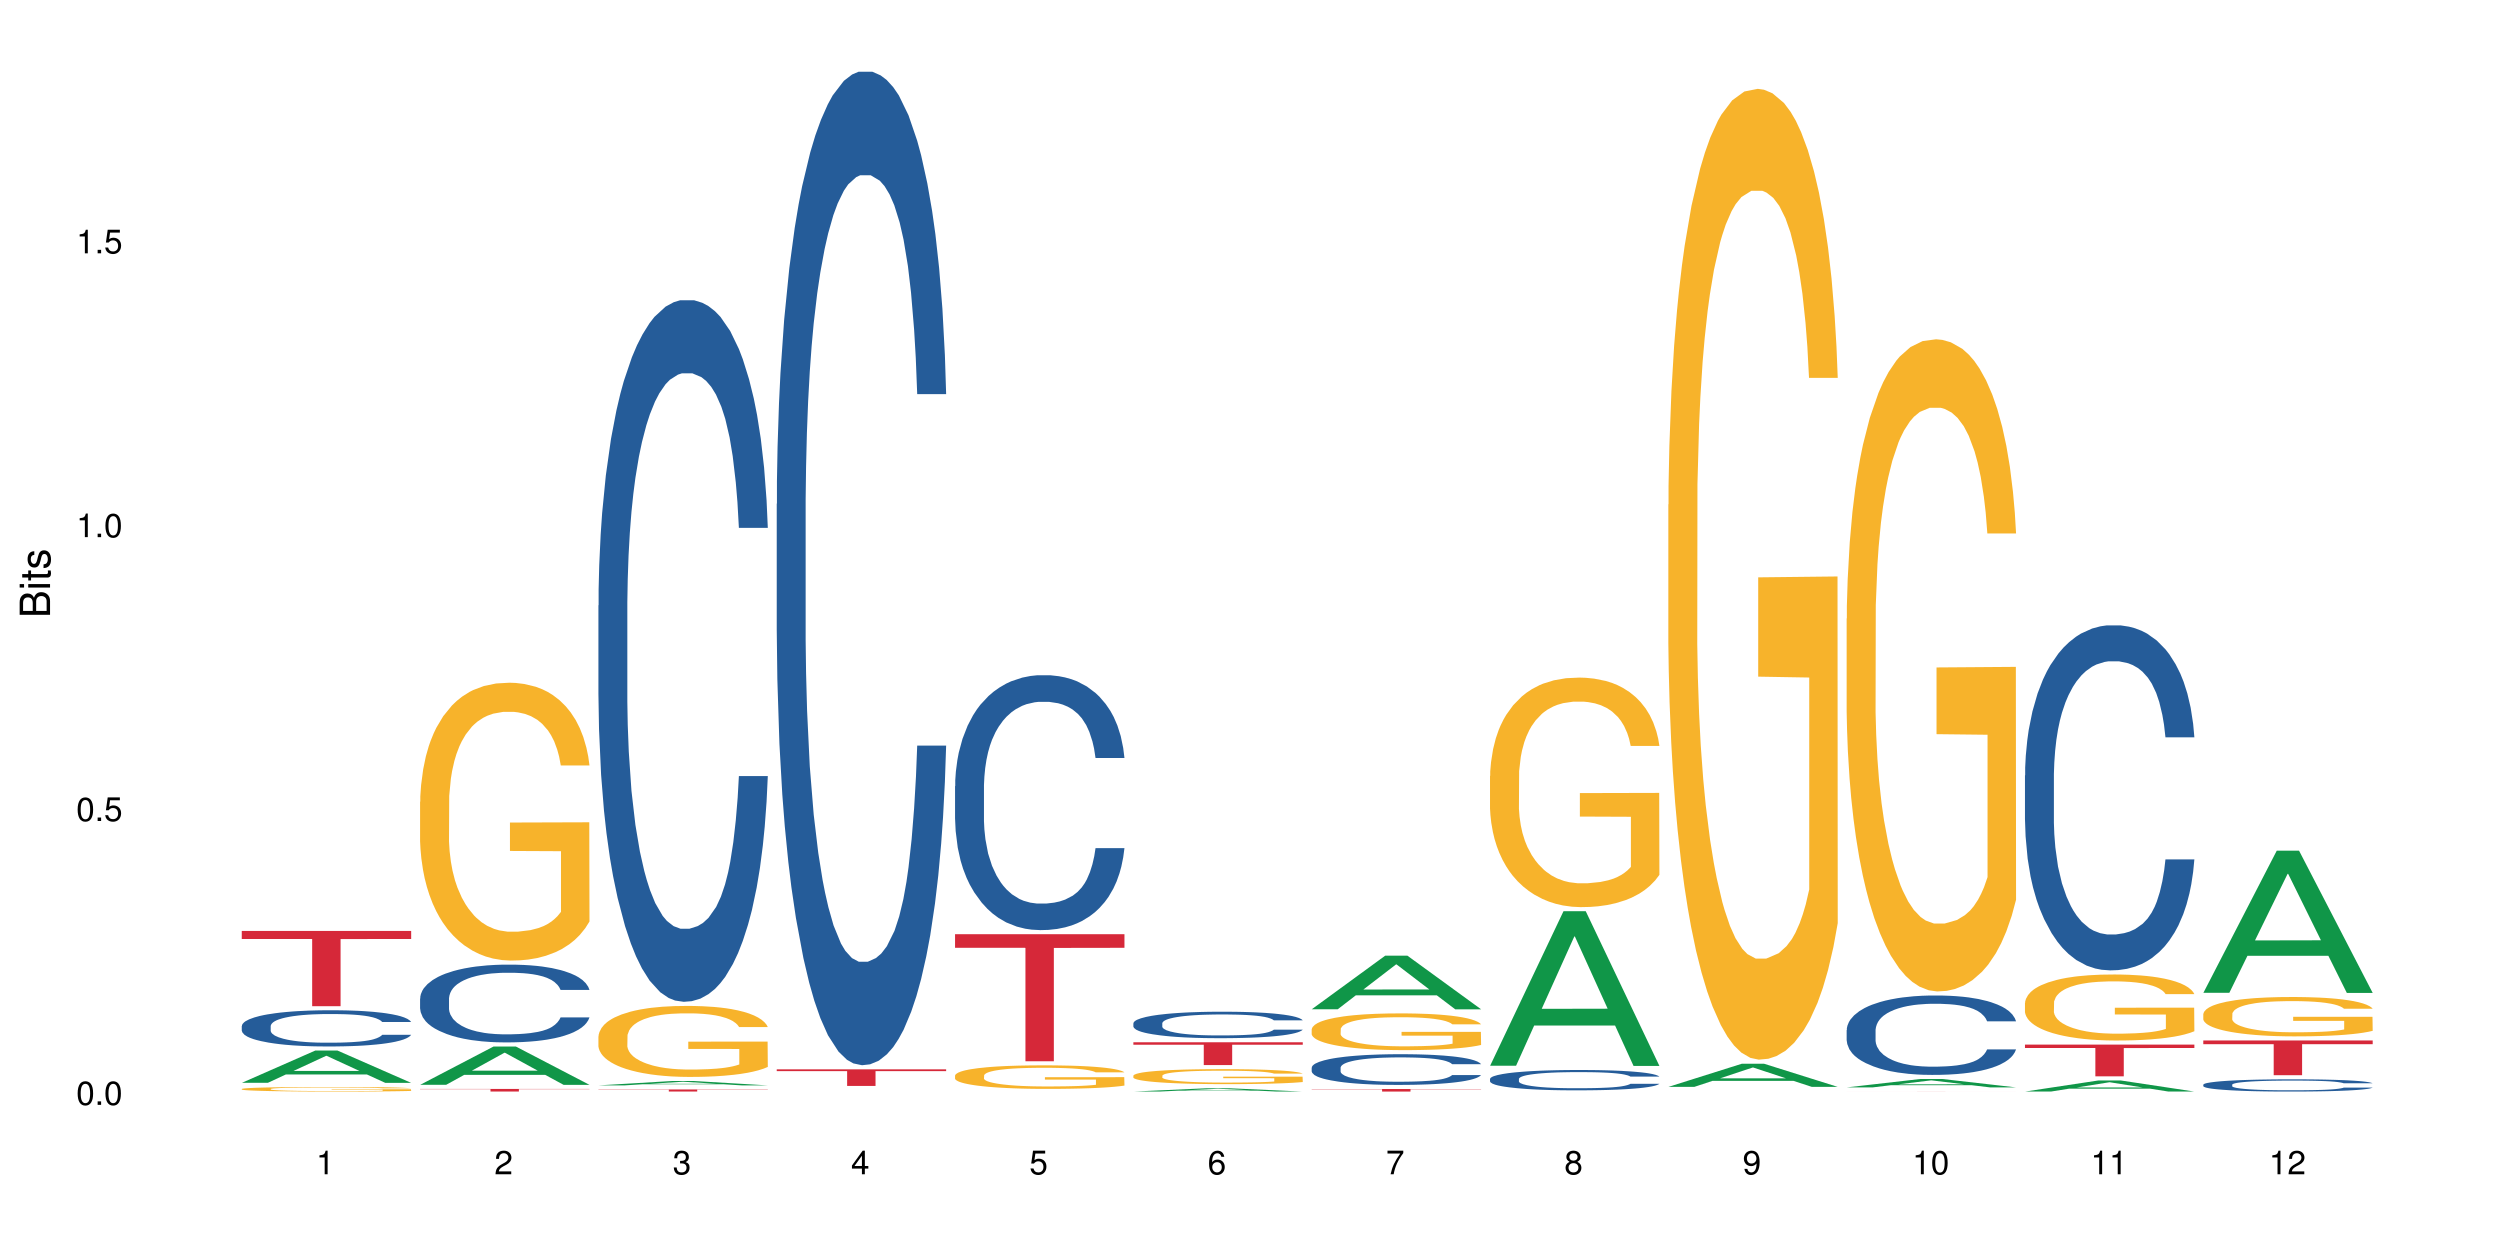 <?xml version="1.0" encoding="UTF-8"?>
<svg xmlns="http://www.w3.org/2000/svg" xmlns:xlink="http://www.w3.org/1999/xlink" width="720pt" height="360pt" viewBox="0 0 720 360" version="1.1">
<defs>
<g>
<symbol overflow="visible" id="glyph0-0">
<path style="stroke:none;" d=""/>
</symbol>
<symbol overflow="visible" id="glyph0-1">
<path style="stroke:none;" d="M 2.641 -6.797 C 2 -6.797 1.422 -6.531 1.078 -6.047 C 0.641 -5.453 0.406 -4.547 0.406 -3.297 C 0.406 -1 1.188 0.219 2.641 0.219 C 4.078 0.219 4.859 -1 4.859 -3.234 C 4.859 -4.562 4.656 -5.438 4.203 -6.047 C 3.844 -6.531 3.281 -6.797 2.641 -6.797 Z M 2.641 -6.047 C 3.547 -6.047 4 -5.125 4 -3.312 C 4 -1.375 3.562 -0.484 2.625 -0.484 C 1.734 -0.484 1.281 -1.422 1.281 -3.281 C 1.281 -5.141 1.734 -6.047 2.641 -6.047 Z M 2.641 -6.047 "/>
</symbol>
<symbol overflow="visible" id="glyph0-2">
<path style="stroke:none;" d="M 1.828 -1 L 0.828 -1 L 0.828 0 L 1.828 0 Z M 1.828 -1 "/>
</symbol>
<symbol overflow="visible" id="glyph0-3">
<path style="stroke:none;" d="M 4.562 -6.797 L 1.062 -6.797 L 0.547 -3.094 L 1.328 -3.094 C 1.719 -3.562 2.047 -3.734 2.578 -3.734 C 3.484 -3.734 4.062 -3.109 4.062 -2.094 C 4.062 -1.125 3.484 -0.531 2.578 -0.531 C 1.828 -0.531 1.375 -0.906 1.188 -1.672 L 0.328 -1.672 C 0.453 -1.109 0.547 -0.844 0.75 -0.594 C 1.125 -0.078 1.828 0.219 2.594 0.219 C 3.969 0.219 4.922 -0.781 4.922 -2.219 C 4.922 -3.562 4.031 -4.484 2.719 -4.484 C 2.25 -4.484 1.859 -4.359 1.469 -4.062 L 1.734 -5.969 L 4.562 -5.969 Z M 4.562 -6.797 "/>
</symbol>
<symbol overflow="visible" id="glyph0-4">
<path style="stroke:none;" d="M 2.484 -4.844 L 2.484 0 L 3.328 0 L 3.328 -6.797 L 2.766 -6.797 C 2.469 -5.75 2.281 -5.609 0.984 -5.453 L 0.984 -4.844 Z M 2.484 -4.844 "/>
</symbol>
<symbol overflow="visible" id="glyph0-5">
<path style="stroke:none;" d="M 4.859 -0.828 L 1.281 -0.828 C 1.359 -1.391 1.672 -1.75 2.5 -2.234 L 3.469 -2.75 C 4.406 -3.266 4.906 -3.969 4.906 -4.812 C 4.906 -5.375 4.672 -5.906 4.266 -6.266 C 3.859 -6.625 3.375 -6.797 2.719 -6.797 C 1.859 -6.797 1.219 -6.5 0.844 -5.922 C 0.609 -5.562 0.5 -5.125 0.484 -4.438 L 1.328 -4.438 C 1.359 -4.906 1.406 -5.188 1.531 -5.406 C 1.75 -5.812 2.188 -6.062 2.703 -6.062 C 3.469 -6.062 4.031 -5.516 4.031 -4.781 C 4.031 -4.25 3.719 -3.797 3.125 -3.438 L 2.234 -2.938 C 0.812 -2.141 0.406 -1.5 0.328 0 L 4.859 0 Z M 4.859 -0.828 "/>
</symbol>
<symbol overflow="visible" id="glyph0-6">
<path style="stroke:none;" d="M 2.125 -3.125 L 2.578 -3.125 C 3.516 -3.125 3.984 -2.703 3.984 -1.891 C 3.984 -1.031 3.469 -0.531 2.578 -0.531 C 1.656 -0.531 1.203 -0.984 1.156 -1.969 L 0.312 -1.969 C 0.344 -1.422 0.438 -1.078 0.609 -0.766 C 0.953 -0.109 1.625 0.219 2.547 0.219 C 3.953 0.219 4.859 -0.609 4.859 -1.906 C 4.859 -2.766 4.516 -3.25 3.703 -3.516 C 4.344 -3.766 4.656 -4.25 4.656 -4.938 C 4.656 -6.109 3.875 -6.797 2.578 -6.797 C 1.203 -6.797 0.484 -6.047 0.453 -4.609 L 1.297 -4.609 C 1.312 -5.016 1.344 -5.25 1.453 -5.453 C 1.641 -5.828 2.062 -6.062 2.594 -6.062 C 3.344 -6.062 3.797 -5.625 3.797 -4.906 C 3.797 -4.422 3.609 -4.141 3.25 -3.984 C 3.016 -3.891 2.719 -3.844 2.125 -3.844 Z M 2.125 -3.125 "/>
</symbol>
<symbol overflow="visible" id="glyph0-7">
<path style="stroke:none;" d="M 3.141 -1.625 L 3.141 0 L 3.984 0 L 3.984 -1.625 L 4.984 -1.625 L 4.984 -2.391 L 3.984 -2.391 L 3.984 -6.797 L 3.359 -6.797 L 0.266 -2.516 L 0.266 -1.625 Z M 3.141 -2.391 L 1 -2.391 L 3.141 -5.359 Z M 3.141 -2.391 "/>
</symbol>
<symbol overflow="visible" id="glyph0-8">
<path style="stroke:none;" d="M 4.781 -5.031 C 4.609 -6.141 3.891 -6.797 2.844 -6.797 C 2.094 -6.797 1.422 -6.438 1.031 -5.828 C 0.609 -5.172 0.406 -4.344 0.406 -3.094 C 0.406 -1.953 0.578 -1.234 0.984 -0.625 C 1.359 -0.078 1.953 0.219 2.703 0.219 C 3.984 0.219 4.922 -0.734 4.922 -2.078 C 4.922 -3.344 4.062 -4.234 2.844 -4.234 C 2.172 -4.234 1.641 -3.969 1.281 -3.469 C 1.281 -5.125 1.828 -6.047 2.797 -6.047 C 3.391 -6.047 3.797 -5.672 3.938 -5.031 Z M 2.734 -3.484 C 3.547 -3.484 4.062 -2.922 4.062 -2 C 4.062 -1.156 3.484 -0.531 2.703 -0.531 C 1.922 -0.531 1.328 -1.188 1.328 -2.047 C 1.328 -2.891 1.906 -3.484 2.734 -3.484 Z M 2.734 -3.484 "/>
</symbol>
<symbol overflow="visible" id="glyph0-9">
<path style="stroke:none;" d="M 4.984 -6.797 L 0.438 -6.797 L 0.438 -5.969 L 4.109 -5.969 C 2.5 -3.656 1.828 -2.234 1.328 0 L 2.219 0 C 2.594 -2.172 3.453 -4.047 4.984 -6.094 Z M 4.984 -6.797 "/>
</symbol>
<symbol overflow="visible" id="glyph0-10">
<path style="stroke:none;" d="M 3.75 -3.578 C 4.453 -4 4.688 -4.344 4.688 -4.984 C 4.688 -6.047 3.844 -6.797 2.641 -6.797 C 1.438 -6.797 0.594 -6.047 0.594 -4.984 C 0.594 -4.359 0.828 -4.016 1.516 -3.578 C 0.734 -3.203 0.359 -2.641 0.359 -1.891 C 0.359 -0.641 1.297 0.219 2.641 0.219 C 3.984 0.219 4.922 -0.641 4.922 -1.875 C 4.922 -2.641 4.531 -3.203 3.75 -3.578 Z M 2.641 -6.047 C 3.359 -6.047 3.812 -5.625 3.812 -4.969 C 3.812 -4.344 3.344 -3.922 2.641 -3.922 C 1.922 -3.922 1.453 -4.344 1.453 -4.984 C 1.453 -5.625 1.922 -6.047 2.641 -6.047 Z M 2.641 -3.203 C 3.484 -3.203 4.062 -2.672 4.062 -1.875 C 4.062 -1.062 3.484 -0.531 2.625 -0.531 C 1.797 -0.531 1.219 -1.078 1.219 -1.875 C 1.219 -2.672 1.797 -3.203 2.641 -3.203 Z M 2.641 -3.203 "/>
</symbol>
<symbol overflow="visible" id="glyph0-11">
<path style="stroke:none;" d="M 0.516 -1.547 C 0.672 -0.438 1.406 0.219 2.438 0.219 C 3.188 0.219 3.859 -0.141 4.266 -0.75 C 4.688 -1.406 4.891 -2.25 4.891 -3.484 C 4.891 -4.625 4.703 -5.359 4.312 -5.953 C 3.938 -6.5 3.344 -6.797 2.594 -6.797 C 1.297 -6.797 0.359 -5.844 0.359 -4.516 C 0.359 -3.25 1.234 -2.344 2.453 -2.344 C 3.094 -2.344 3.562 -2.578 4.016 -3.109 C 4 -1.453 3.469 -0.531 2.5 -0.531 C 1.906 -0.531 1.484 -0.906 1.359 -1.547 Z M 2.578 -6.062 C 3.375 -6.062 3.969 -5.406 3.969 -4.531 C 3.969 -3.688 3.375 -3.094 2.547 -3.094 C 1.734 -3.094 1.234 -3.672 1.234 -4.578 C 1.234 -5.438 1.797 -6.062 2.578 -6.062 Z M 2.578 -6.062 "/>
</symbol>
<symbol overflow="visible" id="glyph1-0">
<path style="stroke:none;" d=""/>
</symbol>
<symbol overflow="visible" id="glyph1-1">
<path style="stroke:none;" d="M 0 -0.953 L 0 -4.891 C 0 -5.719 -0.234 -6.344 -0.734 -6.797 C -1.188 -7.234 -1.812 -7.469 -2.5 -7.469 C -3.547 -7.469 -4.188 -7 -4.625 -5.875 C -4.984 -6.672 -5.641 -7.094 -6.531 -7.094 C -7.156 -7.094 -7.734 -6.859 -8.141 -6.391 C -8.562 -5.938 -8.75 -5.344 -8.75 -4.5 L -8.75 -0.953 Z M -4.984 -2.062 L -7.766 -2.062 L -7.766 -4.219 C -7.766 -4.844 -7.688 -5.203 -7.453 -5.5 C -7.219 -5.812 -6.859 -5.969 -6.375 -5.969 C -5.906 -5.969 -5.531 -5.812 -5.297 -5.5 C -5.062 -5.203 -4.984 -4.844 -4.984 -4.219 Z M -0.984 -2.062 L -4 -2.062 L -4 -4.781 C -4 -5.328 -3.859 -5.688 -3.578 -5.953 C -3.297 -6.219 -2.922 -6.359 -2.484 -6.359 C -2.062 -6.359 -1.688 -6.219 -1.406 -5.953 C -1.109 -5.688 -0.984 -5.328 -0.984 -4.781 Z M -0.984 -2.062 "/>
</symbol>
<symbol overflow="visible" id="glyph1-2">
<path style="stroke:none;" d="M -6.281 -1.797 L -6.281 -0.797 L 0 -0.797 L 0 -1.797 Z M -8.75 -1.797 L -8.75 -0.797 L -7.484 -0.797 L -7.484 -1.797 Z M -8.75 -1.797 "/>
</symbol>
<symbol overflow="visible" id="glyph1-3">
<path style="stroke:none;" d="M -6.281 -3.047 L -6.281 -2.016 L -8.016 -2.016 L -8.016 -1.016 L -6.281 -1.016 L -6.281 -0.172 L -5.469 -0.172 L -5.469 -1.016 L -0.719 -1.016 C -0.078 -1.016 0.281 -1.453 0.281 -2.234 C 0.281 -2.469 0.25 -2.719 0.188 -3.047 L -0.641 -3.047 C -0.609 -2.922 -0.594 -2.766 -0.594 -2.562 C -0.594 -2.141 -0.719 -2.016 -1.156 -2.016 L -5.469 -2.016 L -5.469 -3.047 Z M -6.281 -3.047 "/>
</symbol>
<symbol overflow="visible" id="glyph1-4">
<path style="stroke:none;" d="M -4.531 -5.25 C -5.766 -5.25 -6.469 -4.422 -6.469 -2.969 C -6.469 -1.516 -5.719 -0.562 -4.547 -0.562 C -3.562 -0.562 -3.094 -1.062 -2.734 -2.562 L -2.516 -3.484 C -2.344 -4.188 -2.094 -4.469 -1.625 -4.469 C -1.047 -4.469 -0.641 -3.875 -0.641 -3 C -0.641 -2.453 -0.797 -2 -1.062 -1.75 C -1.25 -1.594 -1.422 -1.531 -1.875 -1.469 L -1.875 -0.406 C -0.422 -0.453 0.281 -1.266 0.281 -2.922 C 0.281 -4.5 -0.5 -5.516 -1.719 -5.516 C -2.656 -5.516 -3.172 -4.984 -3.469 -3.734 L -3.703 -2.766 C -3.891 -1.953 -4.156 -1.609 -4.594 -1.609 C -5.172 -1.609 -5.547 -2.125 -5.547 -2.938 C -5.547 -3.75 -5.203 -4.172 -4.531 -4.203 Z M -4.531 -5.25 "/>
</symbol>
</g>
</defs>
<g id="surface95254">
<rect x="0" y="0" width="720" height="360" style="fill:rgb(100%,100%,100%);fill-opacity:1;stroke:none;"/>
<path style=" stroke:none;fill-rule:nonzero;fill:rgb(6.275%,58.824%,28.235%);fill-opacity:1;" d="M 69.629 311.855 L 69.68 311.848 L 90.793 302.562 L 97.203 302.562 L 118.418 311.867 L 110.965 311.867 L 105.648 309.438 L 82.348 309.438 L 77.137 311.855 L 69.629 311.855 L 84.59 308.434 L 103.512 308.426 L 94.074 304.082 L 93.973 304.074 L 93.867 304.102 L 84.535 308.426 L 84.59 308.434 Z M 69.629 311.855 "/>
<path style=" stroke:none;fill-rule:nonzero;fill:rgb(14.51%,36.078%,60%);fill-opacity:1;" d="M 69.629 295.496 L 69.688 295.484 L 69.688 295.258 L 69.867 294.895 L 70.285 294.438 L 70.699 294.125 L 71.77 293.562 L 73.258 293.02 L 74.805 292.598 L 75.938 292.352 L 76.949 292.16 L 79.27 291.809 L 80.754 291.625 L 82.363 291.465 L 84.324 291.301 L 85.754 291.207 L 88.965 291.055 L 91.348 290.988 L 93.191 290.961 L 97.176 290.961 L 99.559 290.996 L 101.281 291.047 L 103.188 291.121 L 104.793 291.207 L 107.59 291.418 L 110.09 291.684 L 111.219 291.836 L 113.004 292.133 L 114.371 292.418 L 115.324 292.664 L 116.395 293.02 L 117.348 293.445 L 118.062 293.934 L 118.418 294.344 L 110.09 294.344 L 109.672 293.961 L 109.195 293.664 L 108.305 293.273 L 107.41 293 L 106.16 292.723 L 105.031 292.543 L 103.484 292.359 L 102.117 292.246 L 100.688 292.16 L 99.32 292.102 L 96.699 292.047 L 93.668 292.047 L 92.535 292.066 L 90.215 292.141 L 88.965 292.207 L 87.18 292.34 L 85.934 292.465 L 84.445 292.656 L 83.434 292.816 L 82.184 293.066 L 81.289 293.285 L 80.281 293.598 L 79.684 293.836 L 79.148 294.105 L 78.672 294.418 L 78.316 294.754 L 78.078 295.105 L 77.961 295.449 L 77.961 296.926 L 78.078 297.27 L 78.375 297.668 L 79.148 298.25 L 80.281 298.754 L 81.59 299.156 L 82.84 299.441 L 83.551 299.574 L 84.504 299.727 L 85.992 299.918 L 88.133 300.105 L 89.383 300.184 L 91.285 300.262 L 93.25 300.297 L 95.867 300.297 L 98.188 300.262 L 99.734 300.211 L 101.344 300.137 L 103.543 299.973 L 104.91 299.82 L 106.102 299.641 L 106.996 299.461 L 107.59 299.309 L 108.48 299.012 L 109.195 298.688 L 109.73 298.355 L 110.09 298.031 L 118.418 298.031 L 118.062 298.41 L 117.523 298.781 L 116.988 299.059 L 116.156 299.395 L 115.203 299.688 L 113.836 300.023 L 112.707 300.242 L 111.219 300.48 L 109.852 300.66 L 108.363 300.82 L 106.16 301.012 L 104.734 301.109 L 103.188 301.195 L 101.344 301.27 L 99.02 301.336 L 96.523 301.375 L 94.203 301.383 L 91.703 301.363 L 89.859 301.328 L 87.418 301.242 L 84.387 301.07 L 82.184 300.891 L 80.457 300.707 L 78.969 300.516 L 77.305 300.262 L 75.164 299.84 L 73.855 299.516 L 72.961 299.25 L 71.949 298.879 L 71.234 298.543 L 70.402 298.012 L 69.809 297.336 L 69.629 296.809 Z M 69.629 295.496 "/>
<path style=" stroke:none;fill-rule:nonzero;fill:rgb(96.863%,70.196%,16.863%);fill-opacity:1;" d="M 69.629 313.613 L 69.688 313.613 L 69.688 313.586 L 69.926 313.535 L 70.523 313.457 L 71.297 313.398 L 72.129 313.348 L 72.664 313.324 L 73.555 313.285 L 74.328 313.262 L 76.293 313.207 L 78.793 313.156 L 80.16 313.133 L 81.707 313.113 L 83.91 313.09 L 84.922 313.082 L 88.016 313.062 L 91.523 313.051 L 95.391 313.047 L 97.176 313.047 L 99.617 313.051 L 102.949 313.066 L 104.852 313.078 L 106.34 313.09 L 107.887 313.105 L 109.789 313.129 L 111.574 313.156 L 113.004 313.188 L 114.43 313.223 L 115.621 313.262 L 116.633 313.305 L 117.523 313.355 L 118.062 313.398 L 118.418 313.441 L 110.148 313.441 L 109.672 313.398 L 109.137 313.363 L 108.242 313.324 L 107.352 313.297 L 106.457 313.273 L 104.793 313.242 L 103.363 313.223 L 101.578 313.207 L 99.855 313.195 L 97.891 313.188 L 96.699 313.184 L 93.547 313.184 L 90.691 313.191 L 89.027 313.203 L 87.836 313.211 L 86.168 313.23 L 85.16 313.246 L 84.562 313.254 L 82.777 313.293 L 81.59 313.328 L 80.934 313.348 L 80.102 313.387 L 79.508 313.418 L 78.852 313.465 L 78.496 313.504 L 78.02 313.586 L 77.961 313.805 L 78.137 313.848 L 78.496 313.898 L 78.969 313.941 L 79.684 313.988 L 80.398 314.023 L 81.648 314.07 L 82.719 314.102 L 83.551 314.121 L 85.16 314.156 L 85.812 314.168 L 87.359 314.188 L 88.965 314.203 L 90.93 314.219 L 92.418 314.227 L 94.797 314.234 L 97.832 314.234 L 101.402 314.227 L 103.664 314.215 L 105.211 314.207 L 106.219 314.199 L 107.469 314.184 L 108.363 314.172 L 109.195 314.16 L 110.207 314.137 L 110.207 313.848 L 95.512 313.848 L 95.512 313.711 L 118.359 313.711 L 118.418 314.184 L 117.168 314.219 L 115.621 314.25 L 114.133 314.273 L 112.586 314.293 L 110.387 314.316 L 108.602 314.332 L 105.863 314.348 L 103.363 314.359 L 100.746 314.367 L 98.426 314.371 L 95.691 314.371 L 93.25 314.367 L 90.633 314.359 L 88.551 314.352 L 86.645 314.34 L 84.742 314.324 L 82.363 314.297 L 80.816 314.277 L 79.207 314.254 L 77.602 314.223 L 76.176 314.188 L 75.223 314.164 L 74.27 314.133 L 73.258 314.098 L 72.309 314.059 L 71.594 314.02 L 70.938 313.977 L 70.461 313.938 L 69.988 313.883 L 69.75 313.84 L 69.629 313.801 Z M 69.629 313.613 "/>
<path style=" stroke:none;fill-rule:nonzero;fill:rgb(83.922%,15.686%,22.353%);fill-opacity:1;" d="M 69.629 268.109 L 118.418 268.109 L 118.418 270.43 L 98.086 270.449 L 98.086 289.781 L 89.902 289.781 L 89.902 270.469 L 89.785 270.43 L 69.629 270.43 Z M 69.629 268.109 "/>
<path style=" stroke:none;fill-rule:nonzero;fill:rgb(6.275%,58.824%,28.235%);fill-opacity:1;" d="M 120.984 312.426 L 121.039 312.414 L 142.148 301.395 L 148.559 301.395 L 169.773 312.438 L 162.32 312.438 L 157.004 309.555 L 133.703 309.555 L 128.492 312.426 L 120.984 312.426 L 135.945 308.359 L 154.867 308.352 L 145.434 303.199 L 145.328 303.188 L 145.223 303.219 L 135.895 308.352 L 135.945 308.359 Z M 120.984 312.426 "/>
<path style=" stroke:none;fill-rule:nonzero;fill:rgb(14.51%,36.078%,60%);fill-opacity:1;" d="M 120.984 287.566 L 121.047 287.547 L 121.047 287.055 L 121.223 286.277 L 121.641 285.297 L 122.055 284.621 L 123.129 283.414 L 124.613 282.246 L 126.16 281.348 L 127.293 280.816 L 128.305 280.406 L 130.625 279.648 L 132.113 279.262 L 133.719 278.91 L 135.684 278.562 L 137.109 278.359 L 140.324 278.031 L 142.703 277.891 L 144.547 277.828 L 148.535 277.828 L 150.914 277.91 L 152.637 278.012 L 154.543 278.176 L 156.148 278.359 L 158.945 278.809 L 161.445 279.383 L 162.574 279.711 L 164.359 280.344 L 165.727 280.957 L 166.68 281.492 L 167.75 282.246 L 168.703 283.168 L 169.418 284.211 L 169.773 285.094 L 161.445 285.094 L 161.027 284.273 L 160.551 283.641 L 159.66 282.801 L 158.766 282.207 L 157.516 281.613 L 156.387 281.223 L 154.84 280.836 L 153.473 280.59 L 152.043 280.406 L 150.676 280.281 L 148.059 280.16 L 145.023 280.16 L 143.891 280.203 L 141.57 280.363 L 140.324 280.508 L 138.539 280.793 L 137.289 281.062 L 135.801 281.469 L 134.789 281.816 L 133.539 282.352 L 132.648 282.82 L 131.637 283.496 L 131.039 284.008 L 130.504 284.582 L 130.031 285.254 L 129.672 285.973 L 129.434 286.73 L 129.316 287.465 L 129.316 290.637 L 129.434 291.375 L 129.73 292.234 L 130.504 293.48 L 131.637 294.566 L 132.945 295.426 L 134.195 296.039 L 134.906 296.328 L 135.859 296.652 L 137.348 297.062 L 139.488 297.473 L 140.738 297.637 L 142.645 297.801 L 144.605 297.883 L 147.223 297.883 L 149.543 297.801 L 151.09 297.695 L 152.699 297.535 L 154.898 297.188 L 156.27 296.859 L 157.457 296.469 L 158.352 296.082 L 158.945 295.754 L 159.84 295.117 L 160.551 294.422 L 161.086 293.707 L 161.445 293.012 L 169.773 293.012 L 169.418 293.828 L 168.883 294.629 L 168.348 295.223 L 167.512 295.938 L 166.562 296.57 L 165.191 297.289 L 164.062 297.758 L 162.574 298.27 L 161.207 298.66 L 159.719 299.008 L 157.516 299.418 L 156.09 299.621 L 154.543 299.805 L 152.699 299.969 L 150.379 300.113 L 147.879 300.195 L 145.559 300.215 L 143.059 300.172 L 141.215 300.09 L 138.777 299.906 L 135.742 299.539 L 133.539 299.148 L 131.812 298.762 L 130.328 298.352 L 128.66 297.801 L 126.52 296.898 L 125.211 296.203 L 124.316 295.629 L 123.305 294.832 L 122.594 294.117 L 121.758 292.969 L 121.164 291.516 L 120.984 290.391 Z M 120.984 287.566 "/>
<path style=" stroke:none;fill-rule:nonzero;fill:rgb(96.863%,70.196%,16.863%);fill-opacity:1;" d="M 120.984 230.895 L 121.047 230.824 L 121.047 229.363 L 121.281 226.074 L 121.879 221.543 L 122.652 217.812 L 123.484 214.891 L 124.02 213.355 L 124.914 211.164 L 125.688 209.555 L 127.648 206.266 L 130.148 203.195 L 131.516 201.883 L 133.062 200.641 L 135.266 199.25 L 136.277 198.738 L 139.371 197.57 L 142.883 196.84 L 146.75 196.621 L 148.535 196.691 L 150.973 196.984 L 154.305 197.789 L 156.207 198.52 L 157.695 199.25 L 159.242 200.199 L 161.148 201.664 L 162.934 203.418 L 164.359 205.172 L 165.789 207.363 L 166.977 209.703 L 167.988 212.258 L 168.883 215.328 L 169.418 217.887 L 169.773 220.445 L 161.504 220.445 L 161.027 217.887 L 160.492 215.914 L 159.602 213.504 L 158.707 211.75 L 157.816 210.359 L 156.148 208.461 L 154.723 207.289 L 152.938 206.266 L 151.211 205.609 L 149.246 205.172 L 148.059 205.023 L 144.902 205.023 L 142.047 205.535 L 140.383 206.121 L 139.191 206.707 L 137.527 207.801 L 136.516 208.68 L 135.918 209.262 L 134.133 211.527 L 132.945 213.574 L 132.289 214.965 L 131.457 217.156 L 130.863 219.129 L 130.207 222.055 L 129.852 224.246 L 129.375 229.215 L 129.316 242.371 L 129.492 245.148 L 129.852 248.145 L 130.328 250.777 L 131.039 253.555 L 131.754 255.672 L 133.004 258.523 L 134.074 260.422 L 134.906 261.664 L 136.516 263.641 L 137.168 264.297 L 138.715 265.613 L 140.324 266.637 L 142.285 267.512 L 143.773 267.949 L 146.152 268.316 L 149.188 268.316 L 152.758 267.879 L 155.02 267.293 L 156.566 266.707 L 157.578 266.195 L 158.828 265.395 L 159.719 264.66 L 160.551 263.859 L 161.562 262.617 L 161.562 245.148 L 146.867 245.074 L 146.867 236.891 L 169.715 236.816 L 169.773 265.395 L 168.523 267.367 L 166.977 269.266 L 165.492 270.727 L 163.941 271.969 L 161.742 273.359 L 159.957 274.234 L 157.219 275.258 L 154.723 275.918 L 152.102 276.355 L 149.781 276.574 L 147.047 276.648 L 144.605 276.5 L 141.988 276.062 L 139.906 275.48 L 138.004 274.746 L 136.098 273.797 L 133.719 272.262 L 132.172 271.02 L 130.566 269.484 L 128.957 267.66 L 127.531 265.684 L 126.578 264.148 L 125.625 262.395 L 124.613 260.203 L 123.664 257.719 L 122.949 255.453 L 122.293 252.895 L 121.82 250.484 L 121.344 247.195 L 121.105 244.562 L 120.984 242.297 Z M 120.984 230.895 "/>
<path style=" stroke:none;fill-rule:nonzero;fill:rgb(83.922%,15.686%,22.353%);fill-opacity:1;" d="M 120.984 313.617 L 169.773 313.617 L 169.773 313.695 L 149.441 313.695 L 149.441 314.371 L 141.262 314.371 L 141.262 313.699 L 141.141 313.695 L 120.984 313.695 Z M 120.984 313.617 "/>
<path style=" stroke:none;fill-rule:nonzero;fill:rgb(6.275%,58.824%,28.235%);fill-opacity:1;" d="M 172.344 312.594 L 172.395 312.59 L 193.504 311.336 L 199.914 311.336 L 221.129 312.594 L 213.676 312.594 L 208.359 312.266 L 185.059 312.266 L 179.848 312.594 L 172.344 312.594 L 187.301 312.129 L 206.223 312.129 L 196.789 311.539 L 196.684 311.539 L 196.578 311.543 L 187.25 312.129 L 187.301 312.129 Z M 172.344 312.594 "/>
<path style=" stroke:none;fill-rule:nonzero;fill:rgb(14.51%,36.078%,60%);fill-opacity:1;" d="M 172.344 174.383 L 172.402 174.199 L 172.402 169.766 L 172.578 162.746 L 172.996 153.883 L 173.414 147.789 L 174.484 136.891 L 175.973 126.363 L 177.52 118.238 L 178.648 113.434 L 179.66 109.742 L 181.98 102.906 L 183.469 99.398 L 185.074 96.258 L 187.039 93.117 L 188.465 91.273 L 191.68 88.316 L 194.059 87.023 L 195.902 86.469 L 199.891 86.469 L 202.27 87.207 L 203.996 88.133 L 205.898 89.609 L 207.504 91.273 L 210.301 95.336 L 212.801 100.508 L 213.93 103.461 L 215.715 109.188 L 217.086 114.727 L 218.035 119.531 L 219.109 126.363 L 220.059 134.676 L 220.773 144.094 L 221.129 152.035 L 212.801 152.035 L 212.383 144.648 L 211.906 138.922 L 211.016 131.352 L 210.125 125.992 L 208.875 120.637 L 207.742 117.129 L 206.195 113.621 L 204.828 111.402 L 203.398 109.742 L 202.031 108.633 L 199.414 107.523 L 196.379 107.523 L 195.25 107.895 L 192.93 109.371 L 191.68 110.664 L 189.895 113.25 L 188.645 115.652 L 187.156 119.344 L 186.145 122.484 L 184.895 127.285 L 184.004 131.535 L 182.992 137.629 L 182.398 142.246 L 181.863 147.418 L 181.387 153.512 L 181.027 159.977 L 180.789 166.812 L 180.672 173.461 L 180.672 202.086 L 180.789 208.734 L 181.09 216.492 L 181.863 227.758 L 182.992 237.547 L 184.301 245.305 L 185.551 250.844 L 186.266 253.43 L 187.215 256.387 L 188.703 260.078 L 190.848 263.773 L 192.094 265.25 L 194 266.73 L 195.961 267.469 L 198.582 267.469 L 200.902 266.73 L 202.449 265.805 L 204.055 264.328 L 206.258 261.188 L 207.625 258.234 L 208.812 254.723 L 209.707 251.215 L 210.301 248.258 L 211.195 242.535 L 211.906 236.254 L 212.445 229.789 L 212.801 223.512 L 221.129 223.512 L 220.773 230.898 L 220.238 238.102 L 219.703 243.457 L 218.871 249.922 L 217.918 255.648 L 216.551 262.113 L 215.418 266.359 L 213.93 270.977 L 212.562 274.484 L 211.074 277.625 L 208.875 281.32 L 207.445 283.168 L 205.898 284.828 L 204.055 286.305 L 201.734 287.598 L 199.234 288.336 L 196.914 288.523 L 194.414 288.152 L 192.57 287.414 L 190.133 285.754 L 187.098 282.426 L 184.895 278.918 L 183.172 275.41 L 181.684 271.715 L 180.016 266.73 L 177.875 258.602 L 176.566 252.324 L 175.672 247.152 L 174.664 239.949 L 173.949 233.484 L 173.117 223.141 L 172.52 210.027 L 172.344 199.871 Z M 172.344 174.383 "/>
<path style=" stroke:none;fill-rule:nonzero;fill:rgb(96.863%,70.196%,16.863%);fill-opacity:1;" d="M 172.344 298.461 L 172.402 298.445 L 172.402 298.07 L 172.641 297.23 L 173.234 296.07 L 174.008 295.117 L 174.84 294.371 L 175.375 293.98 L 176.27 293.418 L 177.043 293.008 L 179.004 292.168 L 181.504 291.383 L 182.875 291.047 L 184.422 290.73 L 186.621 290.375 L 187.633 290.242 L 190.727 289.945 L 194.238 289.758 L 198.105 289.703 L 199.891 289.723 L 202.328 289.797 L 205.66 290 L 207.566 290.188 L 209.051 290.375 L 210.598 290.617 L 212.504 290.992 L 214.289 291.438 L 215.715 291.887 L 217.145 292.449 L 218.336 293.047 L 219.344 293.699 L 220.238 294.484 L 220.773 295.137 L 221.129 295.793 L 212.859 295.793 L 212.383 295.137 L 211.848 294.633 L 210.957 294.016 L 210.062 293.57 L 209.172 293.215 L 207.504 292.727 L 206.078 292.43 L 204.293 292.168 L 202.566 292 L 200.605 291.887 L 199.414 291.852 L 196.262 291.852 L 193.402 291.98 L 191.738 292.129 L 190.547 292.281 L 188.883 292.559 L 187.871 292.785 L 187.277 292.934 L 185.492 293.512 L 184.301 294.035 L 183.648 294.391 L 182.812 294.949 L 182.219 295.457 L 181.562 296.203 L 181.207 296.762 L 180.73 298.031 L 180.672 301.395 L 180.852 302.105 L 181.207 302.871 L 181.684 303.543 L 182.398 304.254 L 183.109 304.793 L 184.359 305.523 L 185.43 306.008 L 186.266 306.328 L 187.871 306.832 L 188.527 307 L 190.074 307.336 L 191.68 307.598 L 193.641 307.82 L 195.129 307.934 L 197.508 308.027 L 200.543 308.027 L 204.113 307.914 L 206.375 307.766 L 207.922 307.613 L 208.934 307.484 L 210.184 307.277 L 211.074 307.094 L 211.906 306.887 L 212.918 306.57 L 212.918 302.105 L 198.223 302.086 L 198.223 299.996 L 221.07 299.977 L 221.129 307.277 L 219.883 307.785 L 218.336 308.27 L 216.848 308.641 L 215.301 308.961 L 213.098 309.316 L 211.312 309.539 L 208.578 309.801 L 206.078 309.969 L 203.461 310.082 L 201.141 310.137 L 198.402 310.156 L 195.961 310.117 L 193.344 310.008 L 191.262 309.855 L 189.359 309.668 L 187.453 309.426 L 185.074 309.035 L 183.527 308.719 L 181.922 308.324 L 180.316 307.859 L 178.887 307.355 L 177.934 306.961 L 176.984 306.512 L 175.973 305.953 L 175.02 305.316 L 174.305 304.738 L 173.652 304.086 L 173.176 303.469 L 172.699 302.629 L 172.461 301.957 L 172.344 301.375 Z M 172.344 298.461 "/>
<path style=" stroke:none;fill-rule:nonzero;fill:rgb(83.922%,15.686%,22.353%);fill-opacity:1;" d="M 172.344 313.773 L 221.129 313.773 L 221.129 313.836 L 200.797 313.84 L 200.797 314.371 L 192.617 314.371 L 192.617 313.84 L 192.496 313.836 L 172.344 313.836 Z M 172.344 313.773 "/>
<path style=" stroke:none;fill-rule:nonzero;fill:rgb(14.51%,36.078%,60%);fill-opacity:1;" d="M 223.699 145.156 L 223.758 144.895 L 223.758 138.617 L 223.938 128.68 L 224.352 116.125 L 224.77 107.492 L 225.84 92.062 L 227.328 77.156 L 228.875 65.648 L 230.004 58.848 L 231.016 53.617 L 233.336 43.941 L 234.824 38.973 L 236.43 34.523 L 238.395 30.078 L 239.82 27.465 L 243.035 23.277 L 245.414 21.449 L 247.258 20.664 L 251.246 20.664 L 253.625 21.711 L 255.352 23.016 L 257.254 25.109 L 258.863 27.465 L 261.656 33.219 L 264.156 40.539 L 265.289 44.723 L 267.074 52.832 L 268.441 60.68 L 269.395 67.477 L 270.465 77.156 L 271.414 88.926 L 272.129 102.262 L 272.488 113.508 L 264.156 113.508 L 263.742 103.047 L 263.266 94.941 L 262.371 84.219 L 261.48 76.633 L 260.23 69.047 L 259.102 64.078 L 257.551 59.109 L 256.184 55.973 L 254.758 53.617 L 253.387 52.047 L 250.77 50.477 L 247.734 50.477 L 246.605 51 L 244.285 53.094 L 243.035 54.926 L 241.25 58.586 L 240 61.984 L 238.512 67.219 L 237.5 71.664 L 236.254 78.465 L 235.359 84.477 L 234.348 93.109 L 233.754 99.648 L 233.219 106.973 L 232.742 115.602 L 232.387 124.754 L 232.148 134.434 L 232.027 143.848 L 232.027 184.387 L 232.148 193.801 L 232.445 204.785 L 233.219 220.742 L 234.348 234.602 L 235.656 245.586 L 236.906 253.434 L 237.621 257.094 L 238.574 261.277 L 240.059 266.508 L 242.203 271.742 L 243.453 273.832 L 245.355 275.926 L 247.32 276.973 L 249.938 276.973 L 252.258 275.926 L 253.805 274.617 L 255.41 272.523 L 257.613 268.078 L 258.98 263.895 L 260.172 258.926 L 261.062 253.957 L 261.656 249.77 L 262.551 241.664 L 263.266 232.77 L 263.801 223.617 L 264.156 214.727 L 272.488 214.727 L 272.129 225.188 L 271.594 235.387 L 271.059 242.973 L 270.227 252.125 L 269.273 260.234 L 267.906 269.387 L 266.773 275.402 L 265.289 281.941 L 263.918 286.91 L 262.43 291.355 L 260.23 296.586 L 258.801 299.203 L 257.254 301.555 L 255.41 303.648 L 253.09 305.48 L 250.59 306.523 L 248.27 306.785 L 245.773 306.262 L 243.926 305.219 L 241.488 302.863 L 238.453 298.156 L 236.254 293.188 L 234.527 288.219 L 233.039 282.988 L 231.375 275.926 L 229.23 264.418 L 227.922 255.523 L 227.031 248.203 L 226.02 238 L 225.305 228.848 L 224.473 214.203 L 223.875 195.633 L 223.699 181.246 Z M 223.699 145.156 "/>
<path style=" stroke:none;fill-rule:nonzero;fill:rgb(83.922%,15.686%,22.353%);fill-opacity:1;" d="M 223.699 307.965 L 272.488 307.965 L 272.488 308.477 L 252.152 308.48 L 252.152 312.746 L 243.973 312.746 L 243.973 308.488 L 243.855 308.477 L 223.699 308.477 Z M 223.699 307.965 "/>
<path style=" stroke:none;fill-rule:nonzero;fill:rgb(14.51%,36.078%,60%);fill-opacity:1;" d="M 275.055 226.418 L 275.113 226.348 L 275.113 224.738 L 275.293 222.191 L 275.711 218.969 L 276.125 216.758 L 277.195 212.797 L 278.684 208.973 L 280.23 206.023 L 281.359 204.277 L 282.371 202.938 L 284.691 200.453 L 286.18 199.18 L 287.789 198.039 L 289.75 196.898 L 291.18 196.227 L 294.391 195.156 L 296.77 194.684 L 298.617 194.484 L 302.602 194.484 L 304.98 194.754 L 306.707 195.09 L 308.613 195.625 L 310.219 196.227 L 313.016 197.703 L 315.512 199.582 L 316.645 200.656 L 318.43 202.734 L 319.797 204.746 L 320.75 206.492 L 321.82 208.973 L 322.773 211.992 L 323.484 215.414 L 323.844 218.301 L 315.512 218.301 L 315.098 215.617 L 314.621 213.535 L 313.727 210.785 L 312.836 208.84 L 311.586 206.895 L 310.457 205.621 L 308.91 204.344 L 307.539 203.539 L 306.113 202.938 L 304.742 202.535 L 302.125 202.133 L 299.09 202.133 L 297.961 202.266 L 295.641 202.801 L 294.391 203.273 L 292.605 204.211 L 291.355 205.082 L 289.871 206.426 L 288.859 207.566 L 287.609 209.309 L 286.715 210.852 L 285.703 213.066 L 285.109 214.742 L 284.574 216.621 L 284.098 218.836 L 283.742 221.184 L 283.504 223.664 L 283.383 226.082 L 283.383 236.48 L 283.504 238.895 L 283.801 241.711 L 284.574 245.805 L 285.703 249.359 L 287.012 252.176 L 288.262 254.188 L 288.977 255.129 L 289.93 256.203 L 291.418 257.543 L 293.559 258.883 L 294.809 259.422 L 296.711 259.957 L 298.676 260.227 L 301.293 260.227 L 303.613 259.957 L 305.16 259.621 L 306.766 259.086 L 308.969 257.945 L 310.336 256.871 L 311.527 255.598 L 312.418 254.324 L 313.016 253.25 L 313.906 251.172 L 314.621 248.891 L 315.156 246.543 L 315.512 244.262 L 323.844 244.262 L 323.484 246.945 L 322.949 249.559 L 322.414 251.504 L 321.582 253.852 L 320.629 255.934 L 319.262 258.281 L 318.133 259.824 L 316.645 261.5 L 315.273 262.777 L 313.789 263.914 L 311.586 265.258 L 310.16 265.93 L 308.613 266.531 L 306.766 267.07 L 304.445 267.539 L 301.949 267.809 L 299.629 267.875 L 297.129 267.738 L 295.285 267.473 L 292.844 266.867 L 289.809 265.66 L 287.609 264.387 L 285.883 263.109 L 284.395 261.77 L 282.73 259.957 L 280.586 257.008 L 279.277 254.727 L 278.387 252.848 L 277.375 250.23 L 276.66 247.883 L 275.828 244.125 L 275.234 239.363 L 275.055 235.672 Z M 275.055 226.418 "/>
<path style=" stroke:none;fill-rule:nonzero;fill:rgb(96.863%,70.196%,16.863%);fill-opacity:1;" d="M 275.055 309.723 L 275.113 309.715 L 275.113 309.594 L 275.352 309.312 L 275.945 308.93 L 276.719 308.613 L 277.555 308.363 L 278.09 308.234 L 278.98 308.047 L 279.754 307.914 L 281.719 307.633 L 284.219 307.375 L 285.586 307.262 L 287.133 307.156 L 289.336 307.039 L 290.344 306.996 L 293.438 306.895 L 296.949 306.832 L 300.816 306.816 L 302.602 306.82 L 305.043 306.848 L 308.375 306.914 L 310.277 306.977 L 311.766 307.039 L 313.312 307.117 L 315.215 307.242 L 317 307.391 L 318.43 307.539 L 319.855 307.727 L 321.047 307.926 L 322.059 308.141 L 322.949 308.402 L 323.484 308.617 L 323.844 308.836 L 315.574 308.836 L 315.098 308.617 L 314.562 308.453 L 313.668 308.246 L 312.777 308.098 L 311.883 307.98 L 310.219 307.82 L 308.789 307.719 L 307.004 307.633 L 305.281 307.578 L 303.316 307.539 L 302.125 307.527 L 298.973 307.527 L 296.117 307.57 L 294.449 307.621 L 293.262 307.672 L 291.594 307.762 L 290.582 307.84 L 289.988 307.887 L 288.203 308.078 L 287.012 308.254 L 286.359 308.371 L 285.527 308.559 L 284.93 308.723 L 284.277 308.973 L 283.918 309.16 L 283.445 309.578 L 283.383 310.695 L 283.562 310.93 L 283.918 311.184 L 284.395 311.41 L 285.109 311.645 L 285.824 311.824 L 287.074 312.066 L 288.145 312.227 L 288.977 312.332 L 290.582 312.5 L 291.238 312.555 L 292.785 312.668 L 294.391 312.754 L 296.355 312.828 L 297.844 312.867 L 300.223 312.895 L 303.258 312.895 L 306.828 312.859 L 309.086 312.809 L 310.633 312.762 L 311.645 312.715 L 312.895 312.648 L 313.789 312.586 L 314.621 312.52 L 315.633 312.414 L 315.633 310.93 L 300.938 310.926 L 300.938 310.23 L 323.785 310.223 L 323.844 312.648 L 322.594 312.816 L 321.047 312.977 L 319.559 313.102 L 318.012 313.207 L 315.812 313.324 L 314.027 313.398 L 311.289 313.484 L 308.789 313.539 L 306.172 313.578 L 303.852 313.598 L 301.113 313.602 L 298.676 313.59 L 296.059 313.555 L 293.977 313.504 L 292.07 313.441 L 290.168 313.359 L 287.789 313.23 L 286.238 313.125 L 284.633 312.996 L 283.027 312.84 L 281.598 312.672 L 280.648 312.543 L 279.695 312.395 L 278.684 312.207 L 277.73 311.996 L 277.02 311.805 L 276.363 311.59 L 275.887 311.383 L 275.41 311.105 L 275.172 310.883 L 275.055 310.691 Z M 275.055 309.723 "/>
<path style=" stroke:none;fill-rule:nonzero;fill:rgb(83.922%,15.686%,22.353%);fill-opacity:1;" d="M 275.055 269.055 L 323.844 269.055 L 323.844 272.969 L 303.508 273.004 L 303.508 305.637 L 295.328 305.637 L 295.328 273.039 L 295.211 272.969 L 275.055 272.969 Z M 275.055 269.055 "/>
<path style=" stroke:none;fill-rule:nonzero;fill:rgb(6.275%,58.824%,28.235%);fill-opacity:1;" d="M 326.41 314.371 L 326.465 314.367 L 347.574 313.414 L 353.984 313.414 L 375.199 314.371 L 367.746 314.371 L 362.43 314.121 L 339.129 314.121 L 333.918 314.371 L 326.41 314.371 L 341.371 314.016 L 360.293 314.016 L 350.855 313.57 L 350.754 313.566 L 350.648 313.57 L 341.32 314.016 L 341.371 314.016 Z M 326.41 314.371 "/>
<path style=" stroke:none;fill-rule:nonzero;fill:rgb(14.51%,36.078%,60%);fill-opacity:1;" d="M 326.41 294.695 L 326.469 294.688 L 326.469 294.52 L 326.648 294.254 L 327.066 293.922 L 327.48 293.691 L 328.555 293.281 L 330.039 292.883 L 331.586 292.574 L 332.719 292.395 L 333.73 292.254 L 336.051 291.996 L 337.535 291.867 L 339.145 291.746 L 341.105 291.629 L 342.535 291.559 L 345.746 291.449 L 348.129 291.398 L 349.973 291.379 L 353.957 291.379 L 356.34 291.406 L 358.062 291.441 L 359.969 291.496 L 361.574 291.559 L 364.371 291.711 L 366.871 291.906 L 368 292.02 L 369.785 292.234 L 371.152 292.445 L 372.105 292.625 L 373.176 292.883 L 374.129 293.195 L 374.844 293.551 L 375.199 293.852 L 366.871 293.852 L 366.453 293.57 L 365.977 293.355 L 365.086 293.07 L 364.191 292.867 L 362.941 292.668 L 361.812 292.535 L 360.266 292.402 L 358.898 292.316 L 357.469 292.254 L 356.102 292.215 L 353.484 292.172 L 350.449 292.172 L 349.316 292.188 L 346.996 292.242 L 345.746 292.289 L 343.961 292.387 L 342.715 292.477 L 341.227 292.617 L 340.215 292.734 L 338.965 292.918 L 338.074 293.078 L 337.062 293.309 L 336.465 293.48 L 335.93 293.676 L 335.453 293.906 L 335.098 294.148 L 334.859 294.406 L 334.742 294.66 L 334.742 295.738 L 334.859 295.988 L 335.156 296.281 L 335.93 296.707 L 337.062 297.074 L 338.371 297.367 L 339.621 297.578 L 340.332 297.676 L 341.285 297.785 L 342.773 297.926 L 344.914 298.066 L 346.164 298.121 L 348.066 298.176 L 350.031 298.203 L 352.648 298.203 L 354.969 298.176 L 356.516 298.141 L 358.125 298.086 L 360.324 297.969 L 361.691 297.855 L 362.883 297.723 L 363.777 297.59 L 364.371 297.48 L 365.262 297.266 L 365.977 297.027 L 366.512 296.785 L 366.871 296.547 L 375.199 296.547 L 374.844 296.824 L 374.309 297.098 L 373.77 297.301 L 372.938 297.543 L 371.988 297.758 L 370.617 298.004 L 369.488 298.164 L 368 298.336 L 366.633 298.469 L 365.145 298.586 L 362.941 298.727 L 361.516 298.797 L 359.969 298.859 L 358.125 298.914 L 355.805 298.965 L 353.305 298.992 L 350.984 299 L 348.484 298.984 L 346.641 298.957 L 344.199 298.895 L 341.168 298.77 L 338.965 298.637 L 337.238 298.504 L 335.754 298.363 L 334.086 298.176 L 331.945 297.871 L 330.637 297.633 L 329.742 297.438 L 328.73 297.168 L 328.016 296.922 L 327.184 296.531 L 326.59 296.039 L 326.41 295.656 Z M 326.41 294.695 "/>
<path style=" stroke:none;fill-rule:nonzero;fill:rgb(96.863%,70.196%,16.863%);fill-opacity:1;" d="M 326.41 309.766 L 326.469 309.758 L 326.469 309.68 L 326.707 309.504 L 327.305 309.258 L 328.078 309.059 L 328.91 308.898 L 329.445 308.816 L 330.336 308.699 L 331.109 308.613 L 333.074 308.434 L 335.574 308.27 L 336.941 308.199 L 338.488 308.133 L 340.691 308.055 L 341.703 308.027 L 344.797 307.965 L 348.305 307.926 L 352.172 307.914 L 353.957 307.918 L 356.398 307.934 L 359.73 307.977 L 361.633 308.016 L 363.121 308.055 L 364.668 308.105 L 366.57 308.188 L 368.355 308.281 L 369.785 308.375 L 371.215 308.492 L 372.402 308.621 L 373.414 308.758 L 374.309 308.922 L 374.844 309.062 L 375.199 309.199 L 366.93 309.199 L 366.453 309.062 L 365.918 308.957 L 365.023 308.824 L 364.133 308.73 L 363.238 308.656 L 361.574 308.555 L 360.145 308.488 L 358.359 308.434 L 356.637 308.398 L 354.672 308.375 L 353.484 308.367 L 350.328 308.367 L 347.473 308.395 L 345.809 308.426 L 344.617 308.457 L 342.953 308.516 L 341.941 308.566 L 341.344 308.598 L 339.559 308.719 L 338.371 308.828 L 337.715 308.902 L 336.883 309.023 L 336.289 309.129 L 335.633 309.285 L 335.277 309.406 L 334.801 309.672 L 334.742 310.383 L 334.918 310.531 L 335.277 310.695 L 335.754 310.836 L 336.465 310.988 L 337.18 311.102 L 338.43 311.254 L 339.5 311.355 L 340.332 311.426 L 341.941 311.531 L 342.594 311.566 L 344.141 311.637 L 345.746 311.691 L 347.711 311.738 L 349.199 311.762 L 351.578 311.781 L 354.613 311.781 L 358.184 311.758 L 360.445 311.727 L 361.992 311.695 L 363.004 311.668 L 364.25 311.625 L 365.145 311.586 L 365.977 311.543 L 366.988 311.477 L 366.988 310.531 L 352.293 310.527 L 352.293 310.086 L 375.141 310.082 L 375.199 311.625 L 373.949 311.73 L 372.402 311.836 L 370.914 311.914 L 369.367 311.98 L 367.168 312.055 L 365.383 312.102 L 362.645 312.156 L 360.145 312.191 L 357.527 312.219 L 355.207 312.23 L 352.473 312.234 L 350.031 312.227 L 347.414 312.199 L 345.332 312.168 L 343.426 312.129 L 341.523 312.078 L 339.145 311.996 L 337.598 311.93 L 335.988 311.848 L 334.383 311.746 L 332.957 311.641 L 332.004 311.559 L 331.051 311.465 L 330.039 311.344 L 329.09 311.211 L 328.375 311.09 L 327.719 310.949 L 327.242 310.82 L 326.77 310.645 L 326.531 310.5 L 326.41 310.379 Z M 326.41 309.766 "/>
<path style=" stroke:none;fill-rule:nonzero;fill:rgb(83.922%,15.686%,22.353%);fill-opacity:1;" d="M 326.41 300.18 L 375.199 300.18 L 375.199 300.879 L 354.867 300.887 L 354.867 306.734 L 346.684 306.734 L 346.684 300.891 L 346.566 300.879 L 326.41 300.879 Z M 326.41 300.18 "/>
<path style=" stroke:none;fill-rule:nonzero;fill:rgb(6.275%,58.824%,28.235%);fill-opacity:1;" d="M 377.766 290.664 L 377.82 290.648 L 398.93 275.238 L 405.34 275.238 L 426.555 290.68 L 419.102 290.68 L 413.785 286.648 L 390.484 286.648 L 385.273 290.664 L 377.766 290.664 L 392.727 284.98 L 411.648 284.965 L 402.215 277.762 L 402.109 277.746 L 402.004 277.793 L 392.676 284.965 L 392.727 284.98 Z M 377.766 290.664 "/>
<path style=" stroke:none;fill-rule:nonzero;fill:rgb(14.51%,36.078%,60%);fill-opacity:1;" d="M 377.766 307.465 L 377.828 307.457 L 377.828 307.262 L 378.004 306.953 L 378.422 306.566 L 378.84 306.301 L 379.91 305.824 L 381.395 305.363 L 382.945 305.008 L 384.074 304.797 L 385.086 304.637 L 387.406 304.336 L 388.895 304.184 L 390.5 304.047 L 392.465 303.91 L 393.891 303.828 L 397.105 303.699 L 399.484 303.641 L 401.328 303.617 L 405.316 303.617 L 407.695 303.648 L 409.422 303.691 L 411.324 303.754 L 412.93 303.828 L 415.727 304.004 L 418.227 304.23 L 419.355 304.359 L 421.141 304.609 L 422.508 304.855 L 423.461 305.062 L 424.531 305.363 L 425.484 305.727 L 426.199 306.137 L 426.555 306.484 L 418.227 306.484 L 417.809 306.164 L 417.332 305.91 L 416.441 305.582 L 415.547 305.348 L 414.301 305.113 L 413.168 304.957 L 411.621 304.805 L 410.254 304.707 L 408.824 304.637 L 407.457 304.586 L 404.84 304.539 L 401.805 304.539 L 400.676 304.555 L 398.352 304.621 L 397.105 304.676 L 395.32 304.789 L 394.07 304.895 L 392.582 305.055 L 391.57 305.191 L 390.32 305.402 L 389.43 305.59 L 388.418 305.855 L 387.824 306.059 L 387.285 306.285 L 386.812 306.551 L 386.453 306.832 L 386.215 307.133 L 386.098 307.422 L 386.098 308.676 L 386.215 308.965 L 386.512 309.305 L 387.285 309.797 L 388.418 310.227 L 389.727 310.566 L 390.977 310.809 L 391.691 310.922 L 392.641 311.051 L 394.129 311.211 L 396.27 311.375 L 397.52 311.438 L 399.426 311.504 L 401.387 311.535 L 404.004 311.535 L 406.328 311.504 L 407.875 311.461 L 409.48 311.398 L 411.68 311.262 L 413.051 311.133 L 414.238 310.977 L 415.133 310.824 L 415.727 310.695 L 416.621 310.445 L 417.332 310.172 L 417.867 309.887 L 418.227 309.613 L 426.555 309.613 L 426.199 309.938 L 425.664 310.25 L 425.129 310.484 L 424.293 310.77 L 423.344 311.02 L 421.973 311.301 L 420.844 311.488 L 419.355 311.688 L 417.988 311.844 L 416.5 311.98 L 414.301 312.141 L 412.871 312.223 L 411.324 312.297 L 409.48 312.359 L 407.16 312.418 L 404.66 312.449 L 402.34 312.457 L 399.84 312.441 L 397.996 312.41 L 395.559 312.336 L 392.523 312.191 L 390.32 312.035 L 388.598 311.883 L 387.109 311.723 L 385.441 311.504 L 383.301 311.148 L 381.992 310.875 L 381.098 310.648 L 380.086 310.332 L 379.375 310.051 L 378.539 309.598 L 377.945 309.023 L 377.766 308.578 Z M 377.766 307.465 "/>
<path style=" stroke:none;fill-rule:nonzero;fill:rgb(96.863%,70.196%,16.863%);fill-opacity:1;" d="M 377.766 296.391 L 377.828 296.379 L 377.828 296.188 L 378.066 295.75 L 378.66 295.152 L 379.434 294.66 L 380.266 294.273 L 380.801 294.07 L 381.695 293.781 L 382.469 293.566 L 384.43 293.133 L 386.93 292.727 L 388.297 292.555 L 389.844 292.391 L 392.047 292.207 L 393.059 292.137 L 396.152 291.984 L 399.664 291.887 L 403.531 291.855 L 405.316 291.867 L 407.754 291.906 L 411.086 292.012 L 412.988 292.109 L 414.477 292.207 L 416.023 292.332 L 417.93 292.523 L 419.715 292.758 L 421.141 292.988 L 422.57 293.277 L 423.758 293.586 L 424.77 293.926 L 425.664 294.332 L 426.199 294.668 L 426.555 295.008 L 418.285 295.008 L 417.809 294.668 L 417.273 294.41 L 416.383 294.09 L 415.488 293.859 L 414.598 293.676 L 412.93 293.422 L 411.504 293.27 L 409.719 293.133 L 407.992 293.047 L 406.027 292.988 L 404.84 292.969 L 401.684 292.969 L 398.828 293.035 L 397.164 293.113 L 395.973 293.191 L 394.309 293.336 L 393.297 293.453 L 392.699 293.527 L 390.918 293.828 L 389.727 294.098 L 389.07 294.281 L 388.238 294.574 L 387.645 294.832 L 386.988 295.219 L 386.633 295.508 L 386.156 296.168 L 386.098 297.906 L 386.273 298.273 L 386.633 298.668 L 387.109 299.016 L 387.824 299.383 L 388.535 299.664 L 389.785 300.043 L 390.855 300.293 L 391.691 300.457 L 393.297 300.719 L 393.949 300.805 L 395.496 300.98 L 397.105 301.113 L 399.066 301.23 L 400.555 301.289 L 402.934 301.336 L 405.969 301.336 L 409.539 301.277 L 411.801 301.199 L 413.348 301.125 L 414.359 301.055 L 415.609 300.949 L 416.5 300.852 L 417.332 300.746 L 418.344 300.582 L 418.344 298.273 L 403.648 298.262 L 403.648 297.18 L 426.496 297.172 L 426.555 300.949 L 425.305 301.211 L 423.758 301.461 L 422.273 301.656 L 420.727 301.82 L 418.523 302.004 L 416.738 302.117 L 414 302.254 L 411.504 302.34 L 408.883 302.398 L 406.562 302.43 L 403.828 302.438 L 401.387 302.418 L 398.77 302.359 L 396.688 302.285 L 394.785 302.188 L 392.879 302.062 L 390.5 301.859 L 388.953 301.695 L 387.348 301.492 L 385.738 301.25 L 384.312 300.988 L 383.359 300.785 L 382.406 300.555 L 381.395 300.266 L 380.445 299.934 L 379.73 299.637 L 379.074 299.297 L 378.602 298.98 L 378.125 298.543 L 377.887 298.195 L 377.766 297.895 Z M 377.766 296.391 "/>
<path style=" stroke:none;fill-rule:nonzero;fill:rgb(83.922%,15.686%,22.353%);fill-opacity:1;" d="M 377.766 313.637 L 426.555 313.637 L 426.555 313.715 L 406.223 313.715 L 406.223 314.371 L 398.043 314.371 L 398.043 313.715 L 377.766 313.715 Z M 377.766 313.637 "/>
<path style=" stroke:none;fill-rule:nonzero;fill:rgb(6.275%,58.824%,28.235%);fill-opacity:1;" d="M 429.125 306.941 L 429.176 306.898 L 450.285 262.434 L 456.695 262.434 L 477.91 306.984 L 470.457 306.984 L 465.141 295.355 L 441.84 295.355 L 436.629 306.941 L 429.125 306.941 L 444.082 290.543 L 463.004 290.504 L 453.57 269.715 L 453.465 269.672 L 453.359 269.797 L 444.031 290.504 L 444.082 290.543 Z M 429.125 306.941 "/>
<path style=" stroke:none;fill-rule:nonzero;fill:rgb(14.51%,36.078%,60%);fill-opacity:1;" d="M 429.125 310.711 L 429.184 310.707 L 429.184 310.578 L 429.363 310.375 L 429.777 310.117 L 430.195 309.941 L 431.266 309.625 L 432.754 309.32 L 434.301 309.082 L 435.43 308.945 L 436.441 308.836 L 438.762 308.641 L 440.25 308.539 L 441.855 308.445 L 443.82 308.355 L 445.246 308.301 L 448.461 308.215 L 450.84 308.18 L 452.684 308.164 L 456.672 308.164 L 459.051 308.184 L 460.777 308.211 L 462.68 308.254 L 464.285 308.301 L 467.082 308.418 L 469.582 308.57 L 470.711 308.656 L 472.496 308.82 L 473.867 308.98 L 474.816 309.121 L 475.891 309.32 L 476.84 309.559 L 477.555 309.832 L 477.91 310.062 L 469.582 310.062 L 469.164 309.848 L 468.691 309.684 L 467.797 309.465 L 466.906 309.309 L 465.656 309.152 L 464.523 309.051 L 462.977 308.949 L 461.609 308.887 L 460.18 308.836 L 458.812 308.805 L 456.195 308.773 L 453.16 308.773 L 452.031 308.785 L 449.711 308.828 L 448.461 308.863 L 446.676 308.938 L 445.426 309.008 L 443.938 309.117 L 442.926 309.207 L 441.676 309.348 L 440.785 309.469 L 439.773 309.645 L 439.18 309.781 L 438.645 309.93 L 438.168 310.105 L 437.809 310.293 L 437.57 310.492 L 437.453 310.684 L 437.453 311.516 L 437.57 311.707 L 437.871 311.934 L 438.645 312.258 L 439.773 312.543 L 441.082 312.766 L 442.332 312.926 L 443.047 313.004 L 443.996 313.09 L 445.484 313.195 L 447.629 313.301 L 448.875 313.344 L 450.781 313.387 L 452.746 313.41 L 455.363 313.41 L 457.684 313.387 L 459.23 313.363 L 460.836 313.32 L 463.039 313.227 L 464.406 313.141 L 465.598 313.039 L 466.488 312.938 L 467.082 312.852 L 467.977 312.688 L 468.691 312.504 L 469.227 312.316 L 469.582 312.137 L 477.91 312.137 L 477.555 312.348 L 477.02 312.559 L 476.484 312.715 L 475.652 312.902 L 474.699 313.066 L 473.332 313.254 L 472.199 313.379 L 470.711 313.512 L 469.344 313.613 L 467.855 313.703 L 465.656 313.812 L 464.227 313.863 L 462.68 313.914 L 460.836 313.957 L 458.516 313.992 L 456.016 314.016 L 453.695 314.02 L 451.195 314.008 L 449.352 313.988 L 446.914 313.941 L 443.879 313.844 L 441.676 313.742 L 439.953 313.641 L 438.465 313.531 L 436.797 313.387 L 434.656 313.152 L 433.348 312.969 L 432.457 312.82 L 431.445 312.613 L 430.73 312.426 L 429.898 312.125 L 429.301 311.746 L 429.125 311.449 Z M 429.125 310.711 "/>
<path style=" stroke:none;fill-rule:nonzero;fill:rgb(96.863%,70.196%,16.863%);fill-opacity:1;" d="M 429.125 223.461 L 429.184 223.398 L 429.184 222.191 L 429.422 219.477 L 430.016 215.73 L 430.789 212.652 L 431.621 210.238 L 432.156 208.969 L 433.051 207.156 L 433.824 205.828 L 435.789 203.113 L 438.285 200.578 L 439.656 199.488 L 441.203 198.465 L 443.402 197.316 L 444.414 196.895 L 447.508 195.93 L 451.02 195.324 L 454.887 195.145 L 456.672 195.203 L 459.109 195.445 L 462.441 196.109 L 464.348 196.711 L 465.832 197.316 L 467.379 198.102 L 469.285 199.309 L 471.07 200.758 L 472.496 202.207 L 473.926 204.02 L 475.117 205.949 L 476.125 208.062 L 477.02 210.598 L 477.555 212.711 L 477.91 214.824 L 469.641 214.824 L 469.164 212.711 L 468.629 211.082 L 467.738 209.09 L 466.844 207.641 L 465.953 206.492 L 464.285 204.926 L 462.859 203.957 L 461.074 203.113 L 459.348 202.57 L 457.387 202.207 L 456.195 202.086 L 453.043 202.086 L 450.188 202.508 L 448.52 202.992 L 447.328 203.477 L 445.664 204.379 L 444.652 205.105 L 444.059 205.59 L 442.273 207.461 L 441.082 209.148 L 440.43 210.297 L 439.594 212.109 L 439 213.738 L 438.344 216.152 L 437.988 217.965 L 437.512 222.07 L 437.453 232.938 L 437.633 235.234 L 437.988 237.707 L 438.465 239.883 L 439.18 242.176 L 439.891 243.926 L 441.141 246.281 L 442.215 247.852 L 443.047 248.879 L 444.652 250.508 L 445.309 251.051 L 446.855 252.137 L 448.461 252.984 L 450.422 253.707 L 451.91 254.07 L 454.293 254.371 L 457.324 254.371 L 460.895 254.012 L 463.156 253.527 L 464.703 253.043 L 465.715 252.621 L 466.965 251.957 L 467.855 251.355 L 468.691 250.688 L 469.699 249.664 L 469.699 235.234 L 455.004 235.172 L 455.004 228.41 L 477.852 228.352 L 477.91 251.957 L 476.664 253.586 L 475.117 255.156 L 473.629 256.363 L 472.082 257.391 L 469.879 258.539 L 468.094 259.262 L 465.359 260.109 L 462.859 260.652 L 460.242 261.016 L 457.922 261.195 L 455.184 261.254 L 452.746 261.133 L 450.125 260.773 L 448.043 260.289 L 446.141 259.684 L 444.234 258.902 L 441.855 257.633 L 440.309 256.605 L 438.703 255.34 L 437.098 253.828 L 435.668 252.199 L 434.715 250.93 L 433.766 249.48 L 432.754 247.672 L 431.801 245.617 L 431.086 243.746 L 430.434 241.633 L 429.957 239.641 L 429.48 236.922 L 429.242 234.75 L 429.125 232.879 Z M 429.125 223.461 "/>
<path style=" stroke:none;fill-rule:nonzero;fill:rgb(6.275%,58.824%,28.235%);fill-opacity:1;" d="M 480.48 313.016 L 480.531 313.012 L 501.641 306.359 L 508.055 306.359 L 529.27 313.023 L 521.812 313.023 L 516.496 311.285 L 493.199 311.285 L 487.984 313.016 L 480.48 313.016 L 495.438 310.562 L 514.359 310.559 L 504.926 307.445 L 504.82 307.441 L 504.719 307.461 L 495.387 310.559 L 495.438 310.562 Z M 480.48 313.016 "/>
<path style=" stroke:none;fill-rule:nonzero;fill:rgb(96.863%,70.196%,16.863%);fill-opacity:1;" d="M 480.48 145.34 L 480.539 145.082 L 480.539 139.977 L 480.777 128.488 L 481.371 112.656 L 482.145 99.633 L 482.98 89.422 L 483.516 84.059 L 484.406 76.398 L 485.18 70.781 L 487.145 59.289 L 489.641 48.566 L 491.012 43.969 L 492.559 39.629 L 494.758 34.777 L 495.77 32.992 L 498.863 28.906 L 502.375 26.352 L 506.242 25.586 L 508.027 25.844 L 510.465 26.863 L 513.797 29.672 L 515.703 32.227 L 517.191 34.777 L 518.738 38.098 L 520.641 43.203 L 522.426 49.332 L 523.855 55.461 L 525.281 63.121 L 526.473 71.293 L 527.484 80.227 L 528.375 90.953 L 528.91 99.891 L 529.27 108.824 L 520.996 108.824 L 520.523 99.891 L 519.988 92.996 L 519.094 84.57 L 518.203 78.441 L 517.309 73.59 L 515.645 66.949 L 514.215 62.867 L 512.43 59.289 L 510.703 56.992 L 508.742 55.461 L 507.551 54.949 L 504.398 54.949 L 501.543 56.738 L 499.875 58.781 L 498.688 60.824 L 497.02 64.652 L 496.008 67.719 L 495.414 69.758 L 493.629 77.676 L 492.438 84.824 L 491.785 89.676 L 490.953 97.336 L 490.355 104.23 L 489.703 114.441 L 489.344 122.102 L 488.867 139.465 L 488.809 185.426 L 488.988 195.129 L 489.344 205.598 L 489.82 214.789 L 490.535 224.492 L 491.25 231.898 L 492.5 241.855 L 493.57 248.492 L 494.402 252.836 L 496.008 259.73 L 496.664 262.027 L 498.211 266.621 L 499.816 270.199 L 501.781 273.262 L 503.266 274.793 L 505.648 276.07 L 508.684 276.07 L 512.25 274.539 L 514.512 272.496 L 516.059 270.453 L 517.07 268.664 L 518.32 265.855 L 519.215 263.305 L 520.047 260.496 L 521.059 256.152 L 521.059 195.129 L 506.363 194.875 L 506.363 166.277 L 529.207 166.02 L 529.27 265.855 L 528.02 272.75 L 526.473 279.391 L 524.984 284.496 L 523.438 288.836 L 521.234 293.688 L 519.449 296.754 L 516.715 300.328 L 514.215 302.625 L 511.598 304.156 L 509.277 304.922 L 506.539 305.18 L 504.102 304.668 L 501.484 303.137 L 499.398 301.094 L 497.496 298.539 L 495.594 295.219 L 493.211 289.859 L 491.664 285.52 L 490.059 280.156 L 488.453 273.773 L 487.023 266.879 L 486.074 261.516 L 485.121 255.387 L 484.109 247.727 L 483.156 239.047 L 482.441 231.133 L 481.789 222.195 L 481.312 213.77 L 480.836 202.277 L 480.598 193.086 L 480.48 185.172 Z M 480.48 145.34 "/>
<path style=" stroke:none;fill-rule:nonzero;fill:rgb(6.275%,58.824%,28.235%);fill-opacity:1;" d="M 531.836 313.168 L 531.887 313.168 L 553 310.754 L 559.41 310.754 L 580.625 313.172 L 573.172 313.172 L 567.855 312.543 L 544.555 312.543 L 539.344 313.168 L 531.836 313.168 L 546.797 312.281 L 565.719 312.277 L 556.281 311.148 L 556.18 311.148 L 556.074 311.156 L 546.742 312.277 L 546.797 312.281 Z M 531.836 313.168 "/>
<path style=" stroke:none;fill-rule:nonzero;fill:rgb(14.51%,36.078%,60%);fill-opacity:1;" d="M 531.836 296.664 L 531.895 296.641 L 531.895 296.141 L 532.074 295.348 L 532.492 294.344 L 532.906 293.656 L 533.977 292.422 L 535.465 291.23 L 537.012 290.312 L 538.145 289.77 L 539.152 289.352 L 541.477 288.578 L 542.961 288.18 L 544.57 287.824 L 546.531 287.469 L 547.961 287.262 L 551.172 286.926 L 553.555 286.781 L 555.398 286.719 L 559.383 286.719 L 561.762 286.801 L 563.488 286.906 L 565.395 287.074 L 567 287.262 L 569.797 287.719 L 572.293 288.305 L 573.426 288.641 L 575.211 289.289 L 576.578 289.914 L 577.531 290.457 L 578.602 291.23 L 579.555 292.172 L 580.266 293.238 L 580.625 294.137 L 572.293 294.137 L 571.879 293.301 L 571.402 292.652 L 570.508 291.793 L 569.617 291.188 L 568.367 290.582 L 567.238 290.188 L 565.691 289.789 L 564.32 289.539 L 562.895 289.352 L 561.527 289.227 L 558.906 289.098 L 555.875 289.098 L 554.742 289.141 L 552.422 289.309 L 551.172 289.453 L 549.387 289.746 L 548.137 290.02 L 546.652 290.438 L 545.641 290.793 L 544.391 291.336 L 543.496 291.816 L 542.484 292.504 L 541.891 293.027 L 541.355 293.613 L 540.879 294.301 L 540.523 295.035 L 540.285 295.805 L 540.164 296.559 L 540.164 299.797 L 540.285 300.551 L 540.582 301.426 L 541.355 302.703 L 542.484 303.809 L 543.797 304.688 L 545.043 305.312 L 545.758 305.605 L 546.711 305.941 L 548.199 306.359 L 550.34 306.777 L 551.59 306.941 L 553.492 307.109 L 555.457 307.195 L 558.074 307.195 L 560.395 307.109 L 561.941 307.008 L 563.547 306.84 L 565.75 306.484 L 567.117 306.148 L 568.309 305.754 L 569.199 305.355 L 569.797 305.02 L 570.688 304.375 L 571.402 303.664 L 571.938 302.93 L 572.293 302.223 L 580.625 302.223 L 580.266 303.059 L 579.73 303.871 L 579.195 304.477 L 578.363 305.211 L 577.41 305.855 L 576.043 306.59 L 574.914 307.07 L 573.426 307.59 L 572.059 307.988 L 570.57 308.344 L 568.367 308.762 L 566.941 308.969 L 565.395 309.156 L 563.547 309.324 L 561.227 309.473 L 558.73 309.555 L 556.41 309.574 L 553.91 309.535 L 552.066 309.449 L 549.625 309.262 L 546.59 308.887 L 544.391 308.488 L 542.664 308.094 L 541.176 307.676 L 539.512 307.109 L 537.371 306.191 L 536.059 305.48 L 535.168 304.895 L 534.156 304.082 L 533.441 303.348 L 532.609 302.18 L 532.016 300.695 L 531.836 299.547 Z M 531.836 296.664 "/>
<path style=" stroke:none;fill-rule:nonzero;fill:rgb(96.863%,70.196%,16.863%);fill-opacity:1;" d="M 531.836 178.164 L 531.895 177.992 L 531.895 174.559 L 532.133 166.84 L 532.727 156.207 L 533.5 147.457 L 534.336 140.598 L 534.871 136.996 L 535.762 131.852 L 536.535 128.078 L 538.5 120.359 L 541 113.152 L 542.367 110.066 L 543.914 107.148 L 546.117 103.891 L 547.129 102.691 L 550.223 99.945 L 553.73 98.23 L 557.598 97.715 L 559.383 97.887 L 561.824 98.574 L 565.156 100.461 L 567.059 102.176 L 568.547 103.891 L 570.094 106.121 L 571.996 109.551 L 573.781 113.668 L 575.211 117.785 L 576.637 122.93 L 577.828 128.418 L 578.84 134.422 L 579.73 141.629 L 580.266 147.629 L 580.625 153.633 L 572.355 153.633 L 571.879 147.629 L 571.344 143 L 570.449 137.34 L 569.559 133.223 L 568.664 129.965 L 567 125.504 L 565.57 122.758 L 563.785 120.359 L 562.062 118.812 L 560.098 117.785 L 558.906 117.441 L 555.754 117.441 L 552.898 118.641 L 551.23 120.016 L 550.043 121.387 L 548.375 123.961 L 547.363 126.02 L 546.77 127.391 L 544.984 132.707 L 543.797 137.512 L 543.141 140.77 L 542.309 145.914 L 541.711 150.547 L 541.059 157.406 L 540.703 162.555 L 540.227 174.219 L 540.164 205.094 L 540.344 211.609 L 540.703 218.641 L 541.176 224.816 L 541.891 231.336 L 542.605 236.309 L 543.855 243 L 544.926 247.457 L 545.758 250.375 L 547.363 255.008 L 548.02 256.551 L 549.566 259.637 L 551.172 262.039 L 553.137 264.098 L 554.625 265.125 L 557.004 265.984 L 560.039 265.984 L 563.609 264.953 L 565.867 263.582 L 567.414 262.211 L 568.426 261.008 L 569.676 259.121 L 570.57 257.406 L 571.402 255.52 L 572.414 252.605 L 572.414 211.609 L 557.719 211.438 L 557.719 192.227 L 580.566 192.055 L 580.625 259.121 L 579.375 263.754 L 577.828 268.215 L 576.34 271.645 L 574.793 274.559 L 572.594 277.82 L 570.809 279.879 L 568.07 282.277 L 565.57 283.824 L 562.953 284.852 L 560.633 285.367 L 557.895 285.539 L 555.457 285.195 L 552.84 284.164 L 550.758 282.793 L 548.852 281.078 L 546.949 278.848 L 544.57 275.246 L 543.023 272.332 L 541.414 268.727 L 539.809 264.441 L 538.379 259.809 L 537.43 256.207 L 536.477 252.09 L 535.465 246.945 L 534.512 241.113 L 533.801 235.797 L 533.145 229.793 L 532.668 224.133 L 532.191 216.414 L 531.953 210.238 L 531.836 204.922 Z M 531.836 178.164 "/>
<path style=" stroke:none;fill-rule:nonzero;fill:rgb(83.922%,15.686%,22.353%);fill-opacity:1;" d="M 531.836 314.352 L 580.625 314.352 L 580.625 314.355 L 560.289 314.355 L 560.289 314.371 L 552.109 314.371 L 552.109 314.355 L 531.836 314.355 Z M 531.836 314.352 "/>
<path style=" stroke:none;fill-rule:nonzero;fill:rgb(6.275%,58.824%,28.235%);fill-opacity:1;" d="M 583.191 314.367 L 583.246 314.363 L 604.355 311.172 L 610.766 311.172 L 631.98 314.371 L 624.527 314.371 L 619.211 313.535 L 595.91 313.535 L 590.699 314.367 L 583.191 314.367 L 598.152 313.191 L 617.074 313.188 L 607.637 311.695 L 607.535 311.691 L 607.43 311.703 L 598.102 313.188 L 598.152 313.191 Z M 583.191 314.367 "/>
<path style=" stroke:none;fill-rule:nonzero;fill:rgb(14.51%,36.078%,60%);fill-opacity:1;" d="M 583.191 223.34 L 583.25 223.25 L 583.25 221.07 L 583.43 217.621 L 583.848 213.258 L 584.262 210.262 L 585.336 204.902 L 586.82 199.727 L 588.367 195.73 L 589.5 193.367 L 590.512 191.551 L 592.832 188.191 L 594.32 186.465 L 595.926 184.922 L 597.887 183.379 L 599.316 182.469 L 602.527 181.016 L 604.91 180.379 L 606.754 180.109 L 610.738 180.109 L 613.121 180.473 L 614.844 180.926 L 616.75 181.652 L 618.355 182.469 L 621.152 184.469 L 623.652 187.012 L 624.781 188.465 L 626.566 191.281 L 627.934 194.004 L 628.887 196.367 L 629.957 199.727 L 630.91 203.812 L 631.625 208.445 L 631.98 212.352 L 623.652 212.352 L 623.234 208.719 L 622.758 205.902 L 621.867 202.18 L 620.973 199.547 L 619.723 196.91 L 618.594 195.184 L 617.047 193.461 L 615.68 192.371 L 614.25 191.551 L 612.883 191.008 L 610.266 190.461 L 607.23 190.461 L 606.098 190.645 L 603.777 191.371 L 602.527 192.008 L 600.746 193.277 L 599.496 194.457 L 598.008 196.273 L 596.996 197.82 L 595.746 200.18 L 594.855 202.27 L 593.844 205.266 L 593.246 207.539 L 592.711 210.082 L 592.234 213.078 L 591.879 216.258 L 591.641 219.617 L 591.523 222.887 L 591.523 236.965 L 591.641 240.234 L 591.938 244.051 L 592.711 249.59 L 593.844 254.402 L 595.152 258.219 L 596.402 260.941 L 597.113 262.215 L 598.066 263.668 L 599.555 265.484 L 601.695 267.301 L 602.945 268.027 L 604.848 268.754 L 606.812 269.117 L 609.43 269.117 L 611.75 268.754 L 613.297 268.301 L 614.906 267.574 L 617.105 266.031 L 618.477 264.578 L 619.664 262.852 L 620.559 261.125 L 621.152 259.672 L 622.043 256.855 L 622.758 253.77 L 623.293 250.59 L 623.652 247.5 L 631.98 247.5 L 631.625 251.133 L 631.09 254.676 L 630.555 257.309 L 629.719 260.488 L 628.77 263.305 L 627.398 266.484 L 626.27 268.574 L 624.781 270.844 L 623.414 272.57 L 621.926 274.113 L 619.723 275.93 L 618.297 276.836 L 616.75 277.656 L 614.906 278.383 L 612.586 279.02 L 610.086 279.383 L 607.766 279.473 L 605.266 279.289 L 603.422 278.926 L 600.98 278.109 L 597.949 276.473 L 595.746 274.75 L 594.02 273.023 L 592.535 271.207 L 590.867 268.754 L 588.727 264.758 L 587.418 261.672 L 586.523 259.125 L 585.512 255.586 L 584.797 252.406 L 583.965 247.32 L 583.371 240.871 L 583.191 235.875 Z M 583.191 223.34 "/>
<path style=" stroke:none;fill-rule:nonzero;fill:rgb(96.863%,70.196%,16.863%);fill-opacity:1;" d="M 583.191 288.797 L 583.25 288.781 L 583.25 288.434 L 583.488 287.652 L 584.086 286.574 L 584.859 285.688 L 585.691 284.992 L 586.227 284.629 L 587.117 284.109 L 587.895 283.727 L 589.855 282.945 L 592.355 282.215 L 593.723 281.902 L 595.27 281.605 L 597.473 281.277 L 598.484 281.156 L 601.578 280.879 L 605.086 280.703 L 608.953 280.652 L 610.738 280.668 L 613.18 280.738 L 616.512 280.93 L 618.414 281.102 L 619.902 281.277 L 621.449 281.504 L 623.352 281.852 L 625.137 282.266 L 626.566 282.684 L 627.996 283.203 L 629.184 283.762 L 630.195 284.367 L 631.09 285.098 L 631.625 285.707 L 631.98 286.312 L 623.711 286.312 L 623.234 285.707 L 622.699 285.238 L 621.805 284.664 L 620.914 284.246 L 620.023 283.918 L 618.355 283.465 L 616.926 283.188 L 615.145 282.945 L 613.418 282.789 L 611.453 282.684 L 610.266 282.648 L 607.109 282.648 L 604.254 282.77 L 602.59 282.91 L 601.398 283.047 L 599.734 283.309 L 598.723 283.516 L 598.125 283.656 L 596.34 284.195 L 595.152 284.68 L 594.496 285.012 L 593.664 285.531 L 593.07 286 L 592.414 286.695 L 592.059 287.215 L 591.582 288.398 L 591.523 291.523 L 591.699 292.184 L 592.059 292.895 L 592.535 293.523 L 593.246 294.18 L 593.961 294.684 L 595.211 295.363 L 596.281 295.812 L 597.113 296.109 L 598.723 296.578 L 599.375 296.734 L 600.922 297.047 L 602.527 297.289 L 604.492 297.5 L 605.98 297.602 L 608.359 297.691 L 611.395 297.691 L 614.965 297.586 L 617.227 297.445 L 618.773 297.309 L 619.785 297.188 L 621.031 296.996 L 621.926 296.82 L 622.758 296.629 L 623.77 296.336 L 623.77 292.184 L 609.074 292.168 L 609.074 290.223 L 631.922 290.203 L 631.98 296.996 L 630.73 297.465 L 629.184 297.914 L 627.695 298.262 L 626.148 298.559 L 623.949 298.887 L 622.164 299.098 L 619.426 299.34 L 616.926 299.496 L 614.309 299.602 L 611.988 299.652 L 609.254 299.672 L 606.812 299.637 L 604.195 299.531 L 602.113 299.391 L 600.207 299.219 L 598.305 298.992 L 595.926 298.629 L 594.379 298.332 L 592.77 297.969 L 591.164 297.535 L 589.738 297.066 L 588.785 296.699 L 587.832 296.281 L 586.82 295.762 L 585.871 295.172 L 585.156 294.633 L 584.5 294.023 L 584.023 293.453 L 583.551 292.672 L 583.312 292.047 L 583.191 291.508 Z M 583.191 288.797 "/>
<path style=" stroke:none;fill-rule:nonzero;fill:rgb(83.922%,15.686%,22.353%);fill-opacity:1;" d="M 583.191 300.852 L 631.98 300.852 L 631.98 301.828 L 611.648 301.836 L 611.648 309.992 L 603.465 309.992 L 603.465 301.844 L 603.348 301.828 L 583.191 301.828 Z M 583.191 300.852 "/>
<path style=" stroke:none;fill-rule:nonzero;fill:rgb(6.275%,58.824%,28.235%);fill-opacity:1;" d="M 634.547 285.918 L 634.602 285.883 L 655.711 244.984 L 662.121 244.984 L 683.336 285.957 L 675.883 285.957 L 670.566 275.262 L 647.266 275.262 L 642.055 285.918 L 634.547 285.918 L 649.508 270.84 L 668.43 270.801 L 658.996 251.68 L 658.891 251.641 L 658.785 251.754 L 649.457 270.801 L 649.508 270.84 Z M 634.547 285.918 "/>
<path style=" stroke:none;fill-rule:nonzero;fill:rgb(14.51%,36.078%,60%);fill-opacity:1;" d="M 634.547 312.379 L 634.609 312.375 L 634.609 312.297 L 634.785 312.176 L 635.203 312.02 L 635.621 311.914 L 636.691 311.727 L 638.18 311.543 L 639.727 311.398 L 640.855 311.316 L 641.867 311.25 L 644.188 311.133 L 645.676 311.07 L 647.281 311.016 L 649.246 310.961 L 650.672 310.93 L 653.887 310.879 L 656.266 310.855 L 658.109 310.844 L 662.098 310.844 L 664.477 310.859 L 666.203 310.875 L 668.105 310.898 L 669.711 310.93 L 672.508 311 L 675.008 311.09 L 676.137 311.141 L 677.922 311.242 L 679.293 311.34 L 680.242 311.422 L 681.312 311.543 L 682.266 311.688 L 682.98 311.852 L 683.336 311.988 L 675.008 311.988 L 674.59 311.859 L 674.113 311.762 L 673.223 311.629 L 672.328 311.535 L 671.082 311.441 L 669.949 311.379 L 668.402 311.32 L 667.035 311.281 L 665.605 311.25 L 664.238 311.23 L 661.621 311.211 L 658.586 311.211 L 657.457 311.219 L 655.137 311.246 L 653.887 311.266 L 652.102 311.312 L 650.852 311.355 L 649.363 311.418 L 648.352 311.473 L 647.102 311.559 L 646.211 311.633 L 645.199 311.738 L 644.605 311.816 L 644.066 311.91 L 643.594 312.016 L 643.234 312.129 L 642.996 312.246 L 642.879 312.363 L 642.879 312.863 L 642.996 312.977 L 643.293 313.113 L 644.066 313.309 L 645.199 313.48 L 646.508 313.617 L 647.758 313.715 L 648.473 313.758 L 649.422 313.809 L 650.91 313.875 L 653.051 313.938 L 654.301 313.965 L 656.207 313.992 L 658.168 314.004 L 660.789 314.004 L 663.109 313.992 L 664.656 313.973 L 666.262 313.949 L 668.461 313.895 L 669.832 313.844 L 671.02 313.781 L 671.914 313.719 L 672.508 313.668 L 673.402 313.566 L 674.113 313.457 L 674.648 313.348 L 675.008 313.234 L 683.336 313.234 L 682.98 313.363 L 682.445 313.492 L 681.91 313.586 L 681.074 313.695 L 680.125 313.797 L 678.754 313.91 L 677.625 313.984 L 676.137 314.066 L 674.77 314.125 L 673.281 314.18 L 671.082 314.246 L 669.652 314.277 L 668.105 314.305 L 666.262 314.332 L 663.941 314.355 L 661.441 314.367 L 659.121 314.371 L 656.621 314.363 L 654.777 314.352 L 652.34 314.324 L 649.305 314.266 L 647.102 314.203 L 645.379 314.141 L 643.891 314.078 L 642.223 313.992 L 640.082 313.848 L 638.773 313.738 L 637.879 313.648 L 636.867 313.523 L 636.156 313.41 L 635.32 313.23 L 634.727 313 L 634.547 312.824 Z M 634.547 312.379 "/>
<path style=" stroke:none;fill-rule:nonzero;fill:rgb(96.863%,70.196%,16.863%);fill-opacity:1;" d="M 634.547 291.996 L 634.609 291.984 L 634.609 291.777 L 634.848 291.312 L 635.441 290.668 L 636.215 290.141 L 637.047 289.727 L 637.582 289.508 L 638.477 289.199 L 639.25 288.969 L 641.211 288.504 L 643.711 288.07 L 645.078 287.883 L 646.625 287.707 L 648.828 287.512 L 649.84 287.438 L 652.934 287.273 L 656.445 287.168 L 660.312 287.137 L 662.098 287.148 L 664.535 287.191 L 667.867 287.305 L 669.77 287.406 L 671.258 287.512 L 672.805 287.645 L 674.711 287.852 L 676.496 288.102 L 677.922 288.348 L 679.352 288.66 L 680.539 288.992 L 681.551 289.355 L 682.445 289.789 L 682.98 290.152 L 683.336 290.512 L 675.066 290.512 L 674.59 290.152 L 674.055 289.871 L 673.164 289.531 L 672.27 289.281 L 671.379 289.086 L 669.711 288.816 L 668.285 288.648 L 666.5 288.504 L 664.773 288.41 L 662.809 288.348 L 661.621 288.328 L 658.469 288.328 L 655.609 288.402 L 653.945 288.484 L 652.754 288.566 L 651.09 288.723 L 650.078 288.848 L 649.484 288.93 L 647.699 289.25 L 646.508 289.539 L 645.852 289.738 L 645.02 290.047 L 644.426 290.328 L 643.77 290.742 L 643.414 291.051 L 642.938 291.758 L 642.879 293.621 L 643.059 294.016 L 643.414 294.438 L 643.891 294.812 L 644.605 295.203 L 645.316 295.504 L 646.566 295.91 L 647.637 296.18 L 648.473 296.355 L 650.078 296.633 L 650.73 296.727 L 652.277 296.914 L 653.887 297.059 L 655.848 297.184 L 657.336 297.246 L 659.715 297.297 L 662.75 297.297 L 666.32 297.234 L 668.582 297.152 L 670.129 297.07 L 671.141 296.996 L 672.391 296.883 L 673.281 296.777 L 674.113 296.664 L 675.125 296.488 L 675.125 294.016 L 660.43 294.004 L 660.43 292.844 L 683.277 292.832 L 683.336 296.883 L 682.086 297.16 L 680.539 297.43 L 679.055 297.637 L 677.508 297.812 L 675.305 298.012 L 673.52 298.137 L 670.781 298.281 L 668.285 298.375 L 665.668 298.438 L 663.344 298.465 L 660.609 298.477 L 658.168 298.457 L 655.551 298.395 L 653.469 298.312 L 651.566 298.207 L 649.66 298.074 L 647.281 297.855 L 645.734 297.68 L 644.129 297.461 L 642.52 297.203 L 641.094 296.922 L 640.141 296.707 L 639.188 296.457 L 638.18 296.148 L 637.227 295.797 L 636.512 295.473 L 635.859 295.113 L 635.383 294.77 L 634.906 294.305 L 634.668 293.93 L 634.547 293.609 Z M 634.547 291.996 "/>
<path style=" stroke:none;fill-rule:nonzero;fill:rgb(83.922%,15.686%,22.353%);fill-opacity:1;" d="M 634.547 299.656 L 683.336 299.656 L 683.336 300.727 L 663.004 300.738 L 663.004 309.664 L 654.824 309.664 L 654.824 300.746 L 654.703 300.727 L 634.547 300.727 Z M 634.547 299.656 "/>
<g style="fill:rgb(0%,0%,0%);fill-opacity:1;">
  <use xlink:href="#glyph0-1" x="21.957" y="318.198"/>
  <use xlink:href="#glyph0-2" x="27.291" y="318.198"/>
  <use xlink:href="#glyph0-1" x="29.958" y="318.198"/>
</g>
<g style="fill:rgb(0%,0%,0%);fill-opacity:1;">
  <use xlink:href="#glyph0-1" x="21.957" y="236.448"/>
  <use xlink:href="#glyph0-2" x="27.291" y="236.448"/>
  <use xlink:href="#glyph0-3" x="29.958" y="236.448"/>
</g>
<g style="fill:rgb(0%,0%,0%);fill-opacity:1;">
  <use xlink:href="#glyph0-4" x="21.957" y="154.702"/>
  <use xlink:href="#glyph0-2" x="27.291" y="154.702"/>
  <use xlink:href="#glyph0-1" x="29.958" y="154.702"/>
</g>
<g style="fill:rgb(0%,0%,0%);fill-opacity:1;">
  <use xlink:href="#glyph0-4" x="21.957" y="72.952"/>
  <use xlink:href="#glyph0-2" x="27.291" y="72.952"/>
  <use xlink:href="#glyph0-3" x="29.958" y="72.952"/>
</g>
<g style="fill:rgb(0%,0%,0%);fill-opacity:1;">
  <use xlink:href="#glyph0-4" x="91.023" y="338.19"/>
</g>
<g style="fill:rgb(0%,0%,0%);fill-opacity:1;">
  <use xlink:href="#glyph0-5" x="142.379" y="338.19"/>
</g>
<g style="fill:rgb(0%,0%,0%);fill-opacity:1;">
  <use xlink:href="#glyph0-6" x="193.734" y="338.19"/>
</g>
<g style="fill:rgb(0%,0%,0%);fill-opacity:1;">
  <use xlink:href="#glyph0-7" x="245.094" y="338.19"/>
</g>
<g style="fill:rgb(0%,0%,0%);fill-opacity:1;">
  <use xlink:href="#glyph0-3" x="296.449" y="338.19"/>
</g>
<g style="fill:rgb(0%,0%,0%);fill-opacity:1;">
  <use xlink:href="#glyph0-8" x="347.805" y="338.19"/>
</g>
<g style="fill:rgb(0%,0%,0%);fill-opacity:1;">
  <use xlink:href="#glyph0-9" x="399.16" y="338.19"/>
</g>
<g style="fill:rgb(0%,0%,0%);fill-opacity:1;">
  <use xlink:href="#glyph0-10" x="450.52" y="338.19"/>
</g>
<g style="fill:rgb(0%,0%,0%);fill-opacity:1;">
  <use xlink:href="#glyph0-11" x="501.875" y="338.19"/>
</g>
<g style="fill:rgb(0%,0%,0%);fill-opacity:1;">
  <use xlink:href="#glyph0-4" x="550.73" y="338.19"/>
  <use xlink:href="#glyph0-1" x="556.064" y="338.19"/>
</g>
<g style="fill:rgb(0%,0%,0%);fill-opacity:1;">
  <use xlink:href="#glyph0-4" x="602.086" y="338.19"/>
  <use xlink:href="#glyph0-4" x="607.42" y="338.19"/>
</g>
<g style="fill:rgb(0%,0%,0%);fill-opacity:1;">
  <use xlink:href="#glyph0-4" x="653.441" y="338.19"/>
  <use xlink:href="#glyph0-5" x="658.775" y="338.19"/>
</g>
<g style="fill:rgb(0%,0%,0%);fill-opacity:1;">
  <use xlink:href="#glyph1-1" x="14.412" y="178.016"/>
  <use xlink:href="#glyph1-2" x="14.412" y="170.012"/>
  <use xlink:href="#glyph1-3" x="14.412" y="167.348"/>
  <use xlink:href="#glyph1-4" x="14.412" y="164.012"/>
</g>
</g>
</svg>
